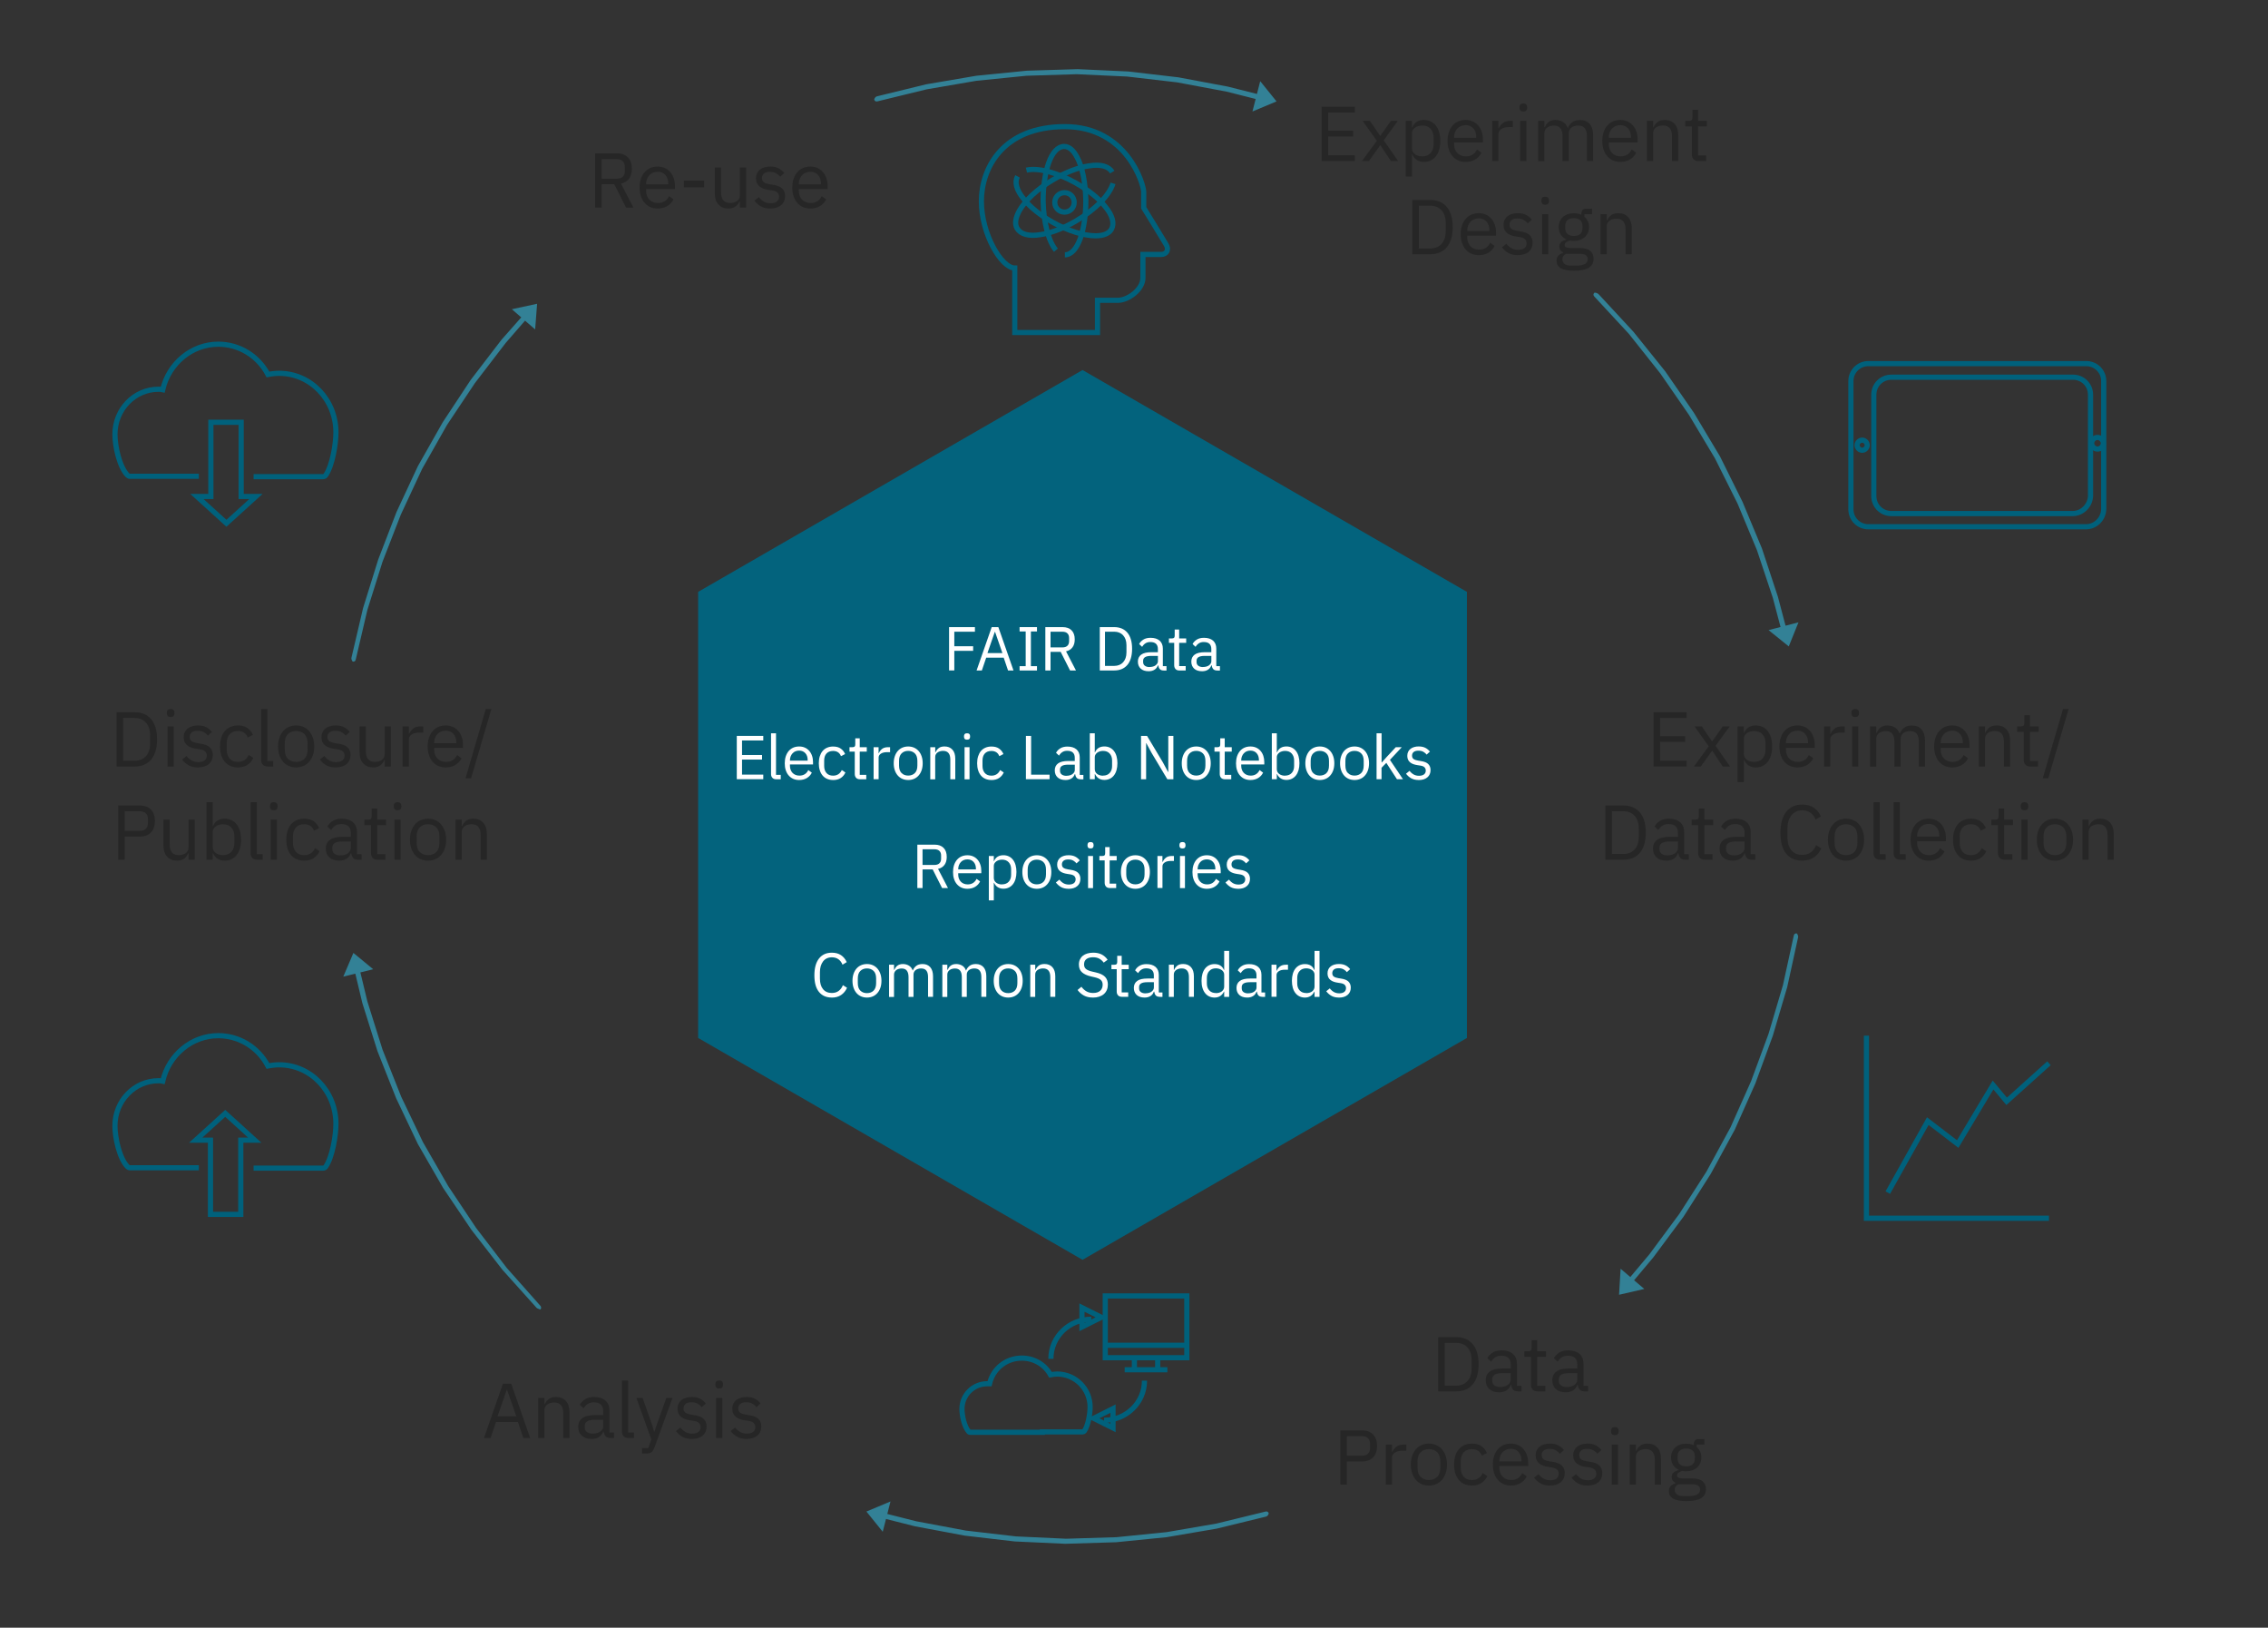 <?xml version="1.0" encoding="UTF-8"?><svg id="Ebene_1" xmlns="http://www.w3.org/2000/svg" viewBox="0 0 584 419"><rect x="0" y="0" width="584" height="419" fill="#333333" stroke="none"/><defs><style>.cls-1{fill:none;stroke:#00617c;stroke-miterlimit:8;stroke-width:1.33px;}.cls-2{fill:#262626;}.cls-3{fill:#fff;}.cls-4{fill:#03637d;fill-rule:evenodd;}.cls-5{isolation:isolate;}.cls-6{fill:#338196;}</style></defs><g class="cls-5"><path class="cls-2" d="M30.04,183.35h4.68c.87,0,1.65,.15,2.36,.44,.71,.29,1.31,.73,1.81,1.31s.88,1.31,1.15,2.18c.27,.87,.4,1.89,.4,3.05s-.13,2.18-.4,3.05-.65,1.6-1.15,2.18-1.1,1.02-1.81,1.31c-.71,.29-1.49,.44-2.36,.44h-4.68v-13.96Zm4.68,12.48c.57,0,1.1-.1,1.58-.29s.89-.48,1.24-.85c.35-.37,.62-.83,.81-1.37s.29-1.16,.29-1.85v-2.28c0-.69-.1-1.31-.29-1.85s-.46-1-.81-1.37-.76-.66-1.24-.85c-.48-.19-1.01-.29-1.58-.29h-3v11h3Z"/><path class="cls-2" d="M43.94,184.57c-.35,0-.6-.08-.75-.25-.15-.17-.23-.38-.23-.65v-.26c0-.27,.08-.48,.23-.65s.4-.25,.75-.25,.6,.08,.75,.25,.23,.38,.23,.65v.26c0,.27-.08,.48-.23,.65-.15,.17-.4,.25-.75,.25Zm-.8,2.42h1.6v10.32h-1.6v-10.32Z"/><path class="cls-2" d="M50.97,197.55c-.96,0-1.76-.18-2.41-.55-.65-.37-1.2-.86-1.67-1.47l1.14-.92c.4,.51,.85,.9,1.34,1.17,.49,.27,1.07,.41,1.72,.41s1.21-.15,1.59-.44c.38-.29,.57-.71,.57-1.24,0-.4-.13-.74-.39-1.03-.26-.29-.73-.48-1.41-.59l-.82-.12c-.48-.07-.92-.17-1.32-.31-.4-.14-.75-.33-1.05-.56-.3-.23-.53-.52-.7-.87-.17-.35-.25-.76-.25-1.24,0-.51,.09-.95,.28-1.33,.19-.38,.44-.7,.77-.95s.72-.44,1.17-.57c.45-.13,.94-.19,1.46-.19,.84,0,1.54,.15,2.11,.44,.57,.29,1.06,.7,1.49,1.22l-1.06,.96c-.23-.32-.56-.61-1-.87-.44-.26-.99-.39-1.66-.39s-1.17,.14-1.51,.43c-.34,.29-.51,.68-.51,1.17s.17,.87,.51,1.1,.83,.39,1.47,.5l.8,.12c1.15,.17,1.96,.5,2.44,.99,.48,.49,.72,1.12,.72,1.91,0,1-.34,1.79-1.02,2.36-.68,.57-1.61,.86-2.8,.86Z"/><path class="cls-2" d="M61.26,197.55c-.72,0-1.37-.13-1.94-.38-.57-.25-1.06-.61-1.45-1.08-.39-.47-.69-1.03-.9-1.7-.21-.67-.31-1.41-.31-2.24s.1-1.57,.31-2.24c.21-.67,.51-1.23,.9-1.7,.39-.47,.88-.83,1.45-1.08,.57-.25,1.22-.38,1.94-.38,1.03,0,1.85,.22,2.47,.67,.62,.45,1.08,1.03,1.39,1.75l-1.34,.68c-.19-.53-.49-.95-.92-1.24-.43-.29-.96-.44-1.6-.44-.48,0-.9,.08-1.26,.23-.36,.15-.66,.37-.9,.64-.24,.27-.42,.6-.54,.98-.12,.38-.18,.8-.18,1.25v1.76c0,.91,.24,1.65,.73,2.23,.49,.58,1.2,.87,2.15,.87,1.29,0,2.23-.6,2.8-1.8l1.16,.78c-.33,.75-.83,1.34-1.49,1.78-.66,.44-1.48,.66-2.47,.66Z"/><path class="cls-2" d="M68.94,197.31c-.56,0-.98-.16-1.27-.47s-.43-.71-.43-1.19v-13.14h1.6v13.38h1.52v1.42h-1.42Z"/><path class="cls-2" d="M76.26,197.55c-.69,0-1.33-.13-1.9-.38-.57-.25-1.06-.62-1.47-1.09-.41-.47-.72-1.04-.95-1.7s-.34-1.4-.34-2.23,.11-1.55,.34-2.22,.54-1.24,.95-1.71,.9-.84,1.47-1.09c.57-.25,1.21-.38,1.9-.38s1.32,.13,1.89,.38c.57,.25,1.06,.62,1.47,1.09,.41,.47,.73,1.04,.96,1.71s.34,1.41,.34,2.22-.11,1.57-.34,2.23-.55,1.23-.96,1.7c-.41,.47-.9,.84-1.47,1.09-.57,.25-1.2,.38-1.89,.38Zm0-1.42c.87,0,1.57-.27,2.12-.8,.55-.53,.82-1.35,.82-2.44v-1.48c0-1.09-.27-1.91-.82-2.44-.55-.53-1.25-.8-2.12-.8s-1.57,.27-2.12,.8c-.55,.53-.82,1.35-.82,2.44v1.48c0,1.09,.27,1.91,.82,2.44,.55,.53,1.25,.8,2.12,.8Z"/><path class="cls-2" d="M86.44,197.55c-.96,0-1.76-.18-2.41-.55-.65-.37-1.2-.86-1.67-1.47l1.14-.92c.4,.51,.85,.9,1.34,1.17,.49,.27,1.07,.41,1.72,.41s1.21-.15,1.59-.44c.38-.29,.57-.71,.57-1.24,0-.4-.13-.74-.39-1.03-.26-.29-.73-.48-1.41-.59l-.82-.12c-.48-.07-.92-.17-1.32-.31-.4-.14-.75-.33-1.05-.56-.3-.23-.53-.52-.7-.87-.17-.35-.25-.76-.25-1.24,0-.51,.09-.95,.28-1.33,.19-.38,.44-.7,.77-.95s.72-.44,1.17-.57c.45-.13,.94-.19,1.46-.19,.84,0,1.54,.15,2.11,.44,.57,.29,1.06,.7,1.49,1.22l-1.06,.96c-.23-.32-.56-.61-1-.87-.44-.26-.99-.39-1.66-.39s-1.17,.14-1.51,.43c-.34,.29-.51,.68-.51,1.17s.17,.87,.51,1.1,.83,.39,1.47,.5l.8,.12c1.15,.17,1.96,.5,2.44,.99,.48,.49,.72,1.12,.72,1.91,0,1-.34,1.79-1.02,2.36-.68,.57-1.61,.86-2.8,.86Z"/><path class="cls-2" d="M99.05,195.65h-.08c-.11,.24-.24,.47-.39,.7-.15,.23-.34,.44-.57,.61-.23,.18-.5,.32-.82,.43-.32,.11-.69,.16-1.12,.16-1.07,0-1.91-.34-2.54-1.03-.63-.69-.94-1.66-.94-2.91v-6.62h1.6v6.35c0,1.86,.79,2.79,2.36,2.79,.32,0,.63-.04,.93-.12,.3-.08,.57-.2,.8-.36,.23-.16,.42-.36,.56-.61s.21-.54,.21-.89v-7.16h1.6v10.32h-1.6v-1.66Z"/><path class="cls-2" d="M103.67,197.31v-10.32h1.6v1.9h.1c.19-.49,.52-.93,1-1.32s1.14-.58,1.98-.58h.62v1.6h-.94c-.87,0-1.54,.16-2.03,.49-.49,.33-.73,.74-.73,1.23v7h-1.6Z"/><path class="cls-2" d="M114.76,197.55c-.71,0-1.34-.13-1.91-.38-.57-.25-1.05-.62-1.46-1.09-.41-.47-.72-1.04-.94-1.7s-.33-1.4-.33-2.23,.11-1.55,.33-2.22,.53-1.24,.94-1.71,.89-.84,1.46-1.09c.57-.25,1.2-.38,1.91-.38s1.31,.13,1.86,.38c.55,.25,1.01,.6,1.4,1.05s.68,.97,.89,1.58c.21,.61,.31,1.28,.31,2.01v.76h-7.42v.48c0,.44,.07,.85,.21,1.23s.34,.71,.6,.99c.26,.28,.58,.5,.96,.66,.38,.16,.81,.24,1.29,.24,.65,0,1.22-.15,1.71-.46,.49-.31,.86-.75,1.13-1.32l1.14,.83c-.33,.71-.85,1.29-1.56,1.72-.71,.44-1.55,.65-2.52,.65Zm0-9.46c-.44,0-.84,.08-1.2,.23-.36,.15-.67,.37-.93,.65-.26,.28-.46,.61-.61,.98s-.22,.79-.22,1.24v.14h5.7v-.22c0-.91-.25-1.65-.75-2.2-.5-.55-1.16-.83-1.99-.83Z"/><path class="cls-2" d="M119.87,200.33l5.22-17.82h1.44l-5.22,17.82h-1.44Z"/><path class="cls-2" d="M30.43,221.31v-13.96h5.56c1.25,0,2.22,.36,2.89,1.07,.67,.71,1.01,1.69,1.01,2.93s-.34,2.22-1.01,2.93c-.67,.71-1.64,1.07-2.89,1.07h-3.88v5.96h-1.68Zm1.68-7.44h3.88c.67,0,1.18-.17,1.55-.52,.37-.35,.55-.84,.55-1.48v-1.04c0-.64-.18-1.13-.55-1.48-.37-.35-.88-.52-1.55-.52h-3.88v5.04Z"/><path class="cls-2" d="M48.55,219.65h-.08c-.11,.24-.24,.47-.39,.7-.15,.23-.34,.44-.57,.61-.23,.18-.5,.32-.82,.43-.32,.11-.69,.16-1.12,.16-1.07,0-1.91-.34-2.54-1.03-.63-.69-.94-1.66-.94-2.91v-6.62h1.6v6.35c0,1.86,.79,2.79,2.36,2.79,.32,0,.63-.04,.93-.12,.3-.08,.57-.2,.8-.36,.23-.16,.42-.36,.56-.61s.21-.54,.21-.89v-7.16h1.6v10.32h-1.6v-1.66Z"/><path class="cls-2" d="M53.17,206.51h1.6v6.14h.08c.27-.65,.66-1.12,1.17-1.44,.51-.31,1.13-.46,1.85-.46,.64,0,1.22,.13,1.74,.38,.52,.25,.96,.61,1.33,1.08,.37,.47,.65,1.03,.84,1.7,.19,.67,.29,1.41,.29,2.24s-.1,1.57-.29,2.24c-.19,.67-.47,1.23-.84,1.7-.37,.47-.81,.83-1.33,1.08-.52,.25-1.1,.38-1.74,.38-1.4,0-2.41-.63-3.02-1.9h-.08v1.66h-1.6v-14.8Zm4.26,13.62c.91,0,1.62-.29,2.14-.85s.78-1.32,.78-2.24v-1.77c0-.92-.26-1.67-.78-2.24-.52-.57-1.23-.85-2.14-.85-.36,0-.7,.05-1.03,.15-.33,.1-.61,.24-.85,.41-.24,.17-.43,.39-.57,.63-.14,.25-.21,.51-.21,.79v3.86c0,.33,.07,.63,.21,.9,.14,.26,.33,.48,.57,.66,.24,.18,.52,.32,.85,.41,.33,.09,.67,.14,1.03,.14Z"/><path class="cls-2" d="M66.23,221.31c-.56,0-.98-.16-1.27-.47s-.43-.71-.43-1.19v-13.14h1.6v13.38h1.52v1.42h-1.42Z"/><path class="cls-2" d="M70.5,208.57c-.35,0-.6-.08-.75-.25-.15-.17-.23-.38-.23-.65v-.26c0-.27,.08-.48,.23-.65s.4-.25,.75-.25,.6,.08,.75,.25,.23,.38,.23,.65v.26c0,.27-.08,.48-.23,.65-.15,.17-.4,.25-.75,.25Zm-.8,2.42h1.6v10.32h-1.6v-10.32Z"/><path class="cls-2" d="M78.32,221.55c-.72,0-1.37-.13-1.94-.38-.57-.25-1.06-.61-1.45-1.08-.39-.47-.69-1.03-.9-1.7-.21-.67-.31-1.41-.31-2.24s.1-1.57,.31-2.24c.21-.67,.51-1.23,.9-1.7,.39-.47,.88-.83,1.45-1.08,.57-.25,1.22-.38,1.94-.38,1.03,0,1.85,.22,2.47,.67,.62,.45,1.08,1.03,1.39,1.75l-1.34,.68c-.19-.53-.49-.95-.92-1.24-.43-.29-.96-.44-1.6-.44-.48,0-.9,.08-1.26,.23-.36,.15-.66,.37-.9,.64-.24,.27-.42,.6-.54,.98-.12,.38-.18,.8-.18,1.25v1.76c0,.91,.24,1.65,.73,2.23,.49,.58,1.2,.87,2.15,.87,1.29,0,2.23-.6,2.8-1.8l1.16,.78c-.33,.75-.83,1.34-1.49,1.78-.66,.44-1.48,.66-2.47,.66Z"/><path class="cls-2" d="M92.21,221.31c-.6,0-1.03-.16-1.29-.48-.26-.32-.42-.72-.49-1.2h-.1c-.23,.64-.6,1.12-1.12,1.44-.52,.32-1.14,.48-1.86,.48-1.09,0-1.94-.28-2.55-.84-.61-.56-.91-1.32-.91-2.28s.36-1.72,1.07-2.24c.71-.52,1.82-.78,3.33-.78h2.04v-1.02c0-.73-.2-1.29-.6-1.68-.4-.39-1.01-.58-1.84-.58-.63,0-1.15,.14-1.57,.42-.42,.28-.77,.65-1.05,1.12l-.96-.9c.28-.56,.73-1.04,1.34-1.43,.61-.39,1.39-.59,2.32-.59,1.25,0,2.23,.31,2.92,.92,.69,.61,1.04,1.46,1.04,2.55v5.67h1.18v1.42h-.9Zm-4.6-1.12c.4,0,.77-.05,1.1-.14,.33-.09,.62-.23,.86-.4,.24-.17,.43-.37,.56-.6,.13-.23,.2-.47,.2-.74v-1.7h-2.12c-.92,0-1.59,.13-2.01,.4s-.63,.65-.63,1.16v.42c0,.51,.18,.9,.55,1.18s.86,.42,1.49,.42Z"/><path class="cls-2" d="M97.24,221.31c-.56,0-.98-.16-1.27-.47s-.43-.72-.43-1.23v-7.2h-1.7v-1.42h.96c.35,0,.58-.07,.71-.21,.13-.14,.19-.38,.19-.73v-1.92h1.44v2.86h2.26v1.42h-2.26v7.48h2.1v1.42h-2Z"/><path class="cls-2" d="M102.37,208.57c-.35,0-.6-.08-.75-.25-.15-.17-.23-.38-.23-.65v-.26c0-.27,.08-.48,.23-.65s.4-.25,.75-.25,.6,.08,.75,.25,.23,.38,.23,.65v.26c0,.27-.08,.48-.23,.65-.15,.17-.4,.25-.75,.25Zm-.8,2.42h1.6v10.32h-1.6v-10.32Z"/><path class="cls-2" d="M110.22,221.55c-.69,0-1.33-.13-1.9-.38-.57-.25-1.06-.62-1.47-1.09-.41-.47-.72-1.04-.95-1.7s-.34-1.4-.34-2.23,.11-1.55,.34-2.22,.54-1.24,.95-1.71,.9-.84,1.47-1.09c.57-.25,1.21-.38,1.9-.38s1.32,.13,1.89,.38c.57,.25,1.06,.62,1.47,1.09,.41,.47,.73,1.04,.96,1.71s.34,1.41,.34,2.22-.11,1.57-.34,2.23-.55,1.23-.96,1.7c-.41,.47-.9,.84-1.47,1.09-.57,.25-1.2,.38-1.89,.38Zm0-1.42c.87,0,1.57-.27,2.12-.8,.55-.53,.82-1.35,.82-2.44v-1.48c0-1.09-.27-1.91-.82-2.44-.55-.53-1.25-.8-2.12-.8s-1.57,.27-2.12,.8c-.55,.53-.82,1.35-.82,2.44v1.48c0,1.09,.27,1.91,.82,2.44,.55,.53,1.25,.8,2.12,.8Z"/><path class="cls-2" d="M117.3,221.31v-10.32h1.6v1.66h.08c.25-.58,.61-1.04,1.07-1.39s1.08-.51,1.85-.51c1.07,0,1.91,.34,2.53,1.03,.62,.69,.93,1.66,.93,2.91v6.62h-1.6v-6.35c0-1.86-.78-2.79-2.34-2.79-.32,0-.63,.04-.93,.12-.3,.08-.57,.2-.81,.36-.24,.16-.43,.36-.57,.61-.14,.25-.21,.54-.21,.87v7.18h-1.6Z"/></g><g class="cls-5"><path class="cls-2" d="M340.33,41.44v-13.96h8.52v1.48h-6.84v4.68h6.44v1.48h-6.44v4.84h6.84v1.48h-8.52Z"/><path class="cls-2" d="M350.71,41.44l3.82-5.2-3.66-5.12h1.88l2.62,3.84h.06l2.72-3.84h1.78l-3.64,5,3.72,5.32h-1.88l-2.68-4.04h-.06l-2.9,4.04h-1.78Z"/><path class="cls-2" d="M361.97,31.12h1.6v1.66h.08c.27-.65,.66-1.12,1.17-1.44,.51-.31,1.13-.46,1.85-.46,.64,0,1.22,.13,1.74,.38,.52,.25,.96,.61,1.33,1.08,.37,.47,.65,1.03,.84,1.7,.19,.67,.29,1.41,.29,2.24s-.1,1.57-.29,2.24-.47,1.23-.84,1.7c-.37,.47-.81,.83-1.33,1.08-.52,.25-1.1,.38-1.74,.38-1.4,0-2.41-.63-3.02-1.9h-.08v5.66h-1.6v-14.32Zm4.26,9.14c.91,0,1.62-.29,2.14-.85,.52-.57,.78-1.32,.78-2.24v-1.77c0-.92-.26-1.67-.78-2.24-.52-.57-1.23-.85-2.14-.85-.36,0-.7,.05-1.03,.15-.33,.1-.61,.24-.85,.41-.24,.17-.43,.39-.57,.63-.14,.25-.21,.51-.21,.79v3.86c0,.33,.07,.63,.21,.9,.14,.26,.33,.48,.57,.66,.24,.18,.52,.32,.85,.41,.33,.09,.67,.14,1.03,.14Z"/><path class="cls-2" d="M377.38,41.68c-.71,0-1.34-.13-1.91-.38-.57-.25-1.05-.62-1.46-1.09-.41-.47-.72-1.04-.94-1.7-.22-.66-.33-1.4-.33-2.23s.11-1.55,.33-2.22c.22-.67,.53-1.24,.94-1.71,.41-.47,.89-.84,1.46-1.09,.57-.25,1.2-.38,1.91-.38s1.31,.13,1.86,.38c.55,.25,1.01,.6,1.4,1.05s.68,.97,.89,1.58c.21,.61,.31,1.28,.31,2.01v.76h-7.42v.48c0,.44,.07,.85,.21,1.23,.14,.38,.34,.71,.6,.99,.26,.28,.58,.5,.96,.66,.38,.16,.81,.24,1.29,.24,.65,0,1.22-.15,1.71-.46,.49-.31,.86-.75,1.13-1.32l1.14,.83c-.33,.71-.85,1.29-1.56,1.72-.71,.44-1.55,.65-2.52,.65Zm0-9.46c-.44,0-.84,.08-1.2,.23-.36,.15-.67,.37-.93,.65-.26,.28-.46,.61-.61,.98s-.22,.79-.22,1.24v.14h5.7v-.22c0-.91-.25-1.65-.75-2.2-.5-.55-1.16-.83-1.99-.83Z"/><path class="cls-2" d="M384.24,41.44v-10.32h1.6v1.9h.1c.19-.49,.52-.93,1-1.32,.48-.39,1.14-.58,1.98-.58h.62v1.6h-.94c-.87,0-1.54,.16-2.03,.49-.49,.33-.73,.74-.73,1.23v7h-1.6Z"/><path class="cls-2" d="M392.25,28.7c-.35,0-.6-.08-.75-.25-.15-.17-.23-.38-.23-.65v-.26c0-.27,.08-.48,.23-.65s.4-.25,.75-.25,.6,.08,.75,.25,.23,.38,.23,.65v.26c0,.27-.08,.48-.23,.65-.15,.17-.4,.25-.75,.25Zm-.8,2.42h1.6v10.32h-1.6v-10.32Z"/><path class="cls-2" d="M396.07,41.44v-10.32h1.6v1.66h.08c.12-.26,.26-.51,.41-.74s.34-.43,.56-.6c.22-.17,.48-.31,.77-.41,.29-.1,.64-.15,1.04-.15,.68,0,1.31,.16,1.88,.49,.57,.32,1,.86,1.28,1.6h.04c.19-.55,.54-1.04,1.05-1.46,.51-.42,1.21-.62,2.09-.62,1.05,0,1.88,.34,2.47,1.03,.59,.69,.89,1.66,.89,2.91v6.62h-1.6v-6.35c0-.92-.18-1.62-.54-2.08s-.93-.7-1.72-.7c-.32,0-.62,.04-.91,.12-.29,.08-.54,.2-.77,.36-.23,.16-.41,.36-.54,.61-.13,.25-.2,.54-.2,.87v7.18h-1.6v-6.35c0-.92-.18-1.62-.54-2.08-.36-.47-.92-.7-1.68-.7-.32,0-.63,.04-.92,.12-.29,.08-.55,.2-.78,.36-.23,.16-.41,.36-.55,.61s-.21,.54-.21,.87v7.18h-1.6Z"/><path class="cls-2" d="M417.22,41.68c-.71,0-1.34-.13-1.91-.38-.57-.25-1.05-.62-1.46-1.09-.41-.47-.72-1.04-.94-1.7-.22-.66-.33-1.4-.33-2.23s.11-1.55,.33-2.22c.22-.67,.53-1.24,.94-1.71,.41-.47,.89-.84,1.46-1.09,.57-.25,1.2-.38,1.91-.38s1.31,.13,1.86,.38c.55,.25,1.01,.6,1.4,1.05s.68,.97,.89,1.58c.21,.61,.31,1.28,.31,2.01v.76h-7.42v.48c0,.44,.07,.85,.21,1.23,.14,.38,.34,.71,.6,.99,.26,.28,.58,.5,.96,.66,.38,.16,.81,.24,1.29,.24,.65,0,1.22-.15,1.71-.46,.49-.31,.86-.75,1.13-1.32l1.14,.83c-.33,.71-.85,1.29-1.56,1.72-.71,.44-1.55,.65-2.52,.65Zm0-9.46c-.44,0-.84,.08-1.2,.23-.36,.15-.67,.37-.93,.65-.26,.28-.46,.61-.61,.98s-.22,.79-.22,1.24v.14h5.7v-.22c0-.91-.25-1.65-.75-2.2-.5-.55-1.16-.83-1.99-.83Z"/><path class="cls-2" d="M424.08,41.44v-10.32h1.6v1.66h.08c.25-.58,.61-1.04,1.07-1.39s1.08-.51,1.85-.51c1.07,0,1.91,.34,2.53,1.03,.62,.69,.93,1.66,.93,2.91v6.62h-1.6v-6.35c0-1.86-.78-2.79-2.34-2.79-.32,0-.63,.04-.93,.12s-.57,.2-.81,.36c-.24,.16-.43,.36-.57,.61s-.21,.54-.21,.87v7.18h-1.6Z"/><path class="cls-2" d="M437.34,41.44c-.56,0-.98-.16-1.27-.47-.29-.31-.43-.72-.43-1.23v-7.2h-1.7v-1.42h.96c.35,0,.58-.07,.71-.21,.13-.14,.19-.38,.19-.73v-1.92h1.44v2.86h2.26v1.42h-2.26v7.48h2.1v1.42h-2Z"/><path class="cls-2" d="M363.66,51.48h4.68c.87,0,1.65,.15,2.36,.44,.71,.29,1.31,.73,1.81,1.31s.88,1.31,1.15,2.18c.27,.87,.4,1.89,.4,3.05s-.13,2.18-.4,3.05-.65,1.6-1.15,2.18-1.1,1.02-1.81,1.31c-.71,.29-1.49,.44-2.36,.44h-4.68v-13.96Zm4.68,12.48c.57,0,1.1-.1,1.58-.29,.48-.19,.89-.48,1.24-.85,.35-.37,.62-.83,.81-1.37s.29-1.16,.29-1.85v-2.28c0-.69-.1-1.31-.29-1.85s-.46-1-.81-1.37-.76-.66-1.24-.85c-.48-.19-1.01-.29-1.58-.29h-3v11h3Z"/><path class="cls-2" d="M380.77,65.68c-.71,0-1.34-.13-1.91-.38-.57-.25-1.05-.62-1.46-1.09-.41-.47-.72-1.04-.94-1.7-.22-.66-.33-1.4-.33-2.23s.11-1.55,.33-2.22c.22-.67,.53-1.24,.94-1.71,.41-.47,.89-.84,1.46-1.09,.57-.25,1.2-.38,1.91-.38s1.31,.13,1.86,.38c.55,.25,1.01,.6,1.4,1.05s.68,.97,.89,1.58c.21,.61,.31,1.28,.31,2.01v.76h-7.42v.48c0,.44,.07,.85,.21,1.23,.14,.38,.34,.71,.6,.99,.26,.28,.58,.5,.96,.66,.38,.16,.81,.24,1.29,.24,.65,0,1.22-.15,1.71-.46,.49-.31,.86-.75,1.13-1.32l1.14,.83c-.33,.71-.85,1.29-1.56,1.72-.71,.44-1.55,.65-2.52,.65Zm0-9.46c-.44,0-.84,.08-1.2,.23-.36,.15-.67,.37-.93,.65-.26,.28-.46,.61-.61,.98s-.22,.79-.22,1.24v.14h5.7v-.22c0-.91-.25-1.65-.75-2.2-.5-.55-1.16-.83-1.99-.83Z"/><path class="cls-2" d="M390.82,65.68c-.96,0-1.76-.18-2.41-.55-.65-.37-1.2-.86-1.67-1.47l1.14-.92c.4,.51,.85,.9,1.34,1.17,.49,.27,1.07,.41,1.72,.41s1.21-.15,1.59-.44c.38-.29,.57-.71,.57-1.24,0-.4-.13-.74-.39-1.03-.26-.29-.73-.48-1.41-.59l-.82-.12c-.48-.07-.92-.17-1.32-.31-.4-.14-.75-.33-1.05-.56-.3-.23-.53-.52-.7-.87-.17-.35-.25-.76-.25-1.24,0-.51,.09-.95,.28-1.33,.19-.38,.44-.7,.77-.95,.33-.25,.72-.44,1.17-.57,.45-.13,.94-.19,1.46-.19,.84,0,1.54,.15,2.11,.44,.57,.29,1.06,.7,1.49,1.22l-1.06,.96c-.23-.32-.56-.61-1-.87-.44-.26-.99-.39-1.66-.39s-1.17,.14-1.51,.43c-.34,.29-.51,.68-.51,1.17s.17,.87,.51,1.1,.83,.39,1.47,.5l.8,.12c1.15,.17,1.96,.5,2.44,.99,.48,.49,.72,1.12,.72,1.91,0,1-.34,1.79-1.02,2.36-.68,.57-1.61,.86-2.8,.86Z"/><path class="cls-2" d="M397.88,52.7c-.35,0-.6-.08-.75-.25-.15-.17-.23-.38-.23-.65v-.26c0-.27,.08-.48,.23-.65s.4-.25,.75-.25,.6,.08,.75,.25,.23,.38,.23,.65v.26c0,.27-.08,.48-.23,.65-.15,.17-.4,.25-.75,.25Zm-.8,2.42h1.6v10.32h-1.6v-10.32Z"/><path class="cls-2" d="M410.34,66.59c0,1.06-.42,1.84-1.25,2.34-.83,.5-2.08,.75-3.75,.75s-2.77-.22-3.48-.66c-.71-.44-1.06-1.07-1.06-1.88,0-.56,.15-1,.44-1.31,.29-.31,.69-.54,1.2-.69v-.22c-.61-.29-.92-.77-.92-1.43,0-.52,.17-.91,.5-1.18s.76-.47,1.28-.61v-.08c-.61-.29-1.09-.71-1.43-1.26-.34-.55-.51-1.18-.51-1.91,0-.52,.09-1,.28-1.44s.45-.82,.79-1.13c.34-.31,.75-.56,1.22-.73s1-.26,1.59-.26c.73,0,1.39,.13,1.96,.4v-.18c0-.4,.09-.74,.28-1,.19-.26,.49-.4,.92-.4h1.54v1.42h-1.96v.66c.37,.32,.66,.71,.87,1.15,.21,.45,.31,.95,.31,1.51,0,.52-.09,1-.28,1.44-.19,.44-.45,.82-.79,1.13s-.75,.56-1.23,.73c-.48,.17-1.01,.26-1.6,.26-.33,0-.67-.03-1-.1-.35,.09-.66,.23-.94,.41-.28,.18-.42,.43-.42,.75s.15,.51,.44,.62c.29,.11,.67,.16,1.14,.16h2.2c1.28,0,2.21,.24,2.79,.73s.87,1.15,.87,2Zm-1.5,.11c0-.41-.16-.74-.47-.99-.31-.25-.87-.37-1.67-.37h-3.44c-.64,.29-.96,.76-.96,1.4,0,.45,.17,.84,.51,1.16s.92,.48,1.73,.48h1.48c.89,0,1.59-.14,2.08-.42,.49-.28,.74-.7,.74-1.26Zm-3.58-5.96c.68,0,1.22-.16,1.62-.49,.4-.33,.6-.83,.6-1.52v-.56c0-.68-.2-1.19-.6-1.52-.4-.33-.94-.49-1.62-.49s-1.22,.16-1.62,.49-.6,.83-.6,1.52v.56c0,.68,.2,1.19,.6,1.52s.94,.49,1.62,.49Z"/><path class="cls-2" d="M412.12,65.44v-10.32h1.6v1.66h.08c.25-.58,.61-1.04,1.07-1.39s1.08-.51,1.85-.51c1.07,0,1.91,.34,2.53,1.03,.62,.69,.93,1.66,.93,2.91v6.62h-1.6v-6.35c0-1.86-.78-2.79-2.34-2.79-.32,0-.63,.04-.93,.12s-.57,.2-.81,.36c-.24,.16-.43,.36-.57,.61s-.21,.54-.21,.87v7.18h-1.6Z"/></g><g class="cls-5"><path class="cls-2" d="M425.79,197.31v-13.96h8.52v1.48h-6.84v4.68h6.44v1.48h-6.44v4.84h6.84v1.48h-8.52Z"/><path class="cls-2" d="M436.17,197.31l3.82-5.2-3.66-5.12h1.88l2.62,3.84h.06l2.72-3.84h1.78l-3.64,5,3.72,5.32h-1.88l-2.68-4.04h-.06l-2.9,4.04h-1.78Z"/><path class="cls-2" d="M447.42,186.99h1.6v1.66h.08c.27-.65,.66-1.12,1.17-1.44,.51-.31,1.13-.46,1.85-.46,.64,0,1.22,.13,1.74,.38,.52,.25,.96,.61,1.33,1.08s.65,1.03,.84,1.7c.19,.67,.29,1.41,.29,2.24s-.1,1.57-.29,2.24-.47,1.23-.84,1.7-.81,.83-1.33,1.08c-.52,.25-1.1,.38-1.74,.38-1.4,0-2.41-.63-3.02-1.9h-.08v5.66h-1.6v-14.32Zm4.26,9.14c.91,0,1.62-.29,2.14-.85,.52-.57,.78-1.32,.78-2.24v-1.77c0-.92-.26-1.67-.78-2.24-.52-.57-1.23-.85-2.14-.85-.36,0-.7,.05-1.03,.15-.33,.1-.61,.24-.85,.41-.24,.17-.43,.39-.57,.63-.14,.25-.21,.51-.21,.79v3.86c0,.33,.07,.63,.21,.9,.14,.26,.33,.48,.57,.66,.24,.18,.52,.32,.85,.41,.33,.09,.67,.14,1.03,.14Z"/><path class="cls-2" d="M462.83,197.55c-.71,0-1.34-.13-1.91-.38-.57-.25-1.05-.62-1.46-1.09-.41-.47-.72-1.04-.94-1.7s-.33-1.4-.33-2.23,.11-1.55,.33-2.22,.53-1.24,.94-1.71c.41-.47,.89-.84,1.46-1.09,.57-.25,1.2-.38,1.91-.38s1.31,.13,1.86,.38c.55,.25,1.01,.6,1.4,1.05s.68,.97,.89,1.58c.21,.61,.31,1.28,.31,2.01v.76h-7.42v.48c0,.44,.07,.85,.21,1.23,.14,.38,.34,.71,.6,.99s.58,.5,.96,.66,.81,.24,1.29,.24c.65,0,1.22-.15,1.71-.46,.49-.31,.86-.75,1.13-1.32l1.14,.83c-.33,.71-.85,1.29-1.56,1.72s-1.55,.65-2.52,.65Zm0-9.46c-.44,0-.84,.08-1.2,.23-.36,.15-.67,.37-.93,.65-.26,.28-.46,.61-.61,.98s-.22,.79-.22,1.24v.14h5.7v-.22c0-.91-.25-1.65-.75-2.2-.5-.55-1.16-.83-1.99-.83Z"/><path class="cls-2" d="M469.69,197.31v-10.32h1.6v1.9h.1c.19-.49,.52-.93,1-1.32,.48-.39,1.14-.58,1.98-.58h.62v1.6h-.94c-.87,0-1.54,.16-2.03,.49-.49,.33-.73,.74-.73,1.23v7h-1.6Z"/><path class="cls-2" d="M477.7,184.57c-.35,0-.6-.08-.75-.25-.15-.17-.23-.38-.23-.65v-.26c0-.27,.08-.48,.23-.65s.4-.25,.75-.25,.6,.08,.75,.25,.23,.38,.23,.65v.26c0,.27-.08,.48-.23,.65-.15,.17-.4,.25-.75,.25Zm-.8,2.42h1.6v10.32h-1.6v-10.32Z"/><path class="cls-2" d="M481.53,197.31v-10.32h1.6v1.66h.08c.12-.26,.26-.51,.41-.74s.34-.43,.56-.6c.22-.17,.48-.31,.77-.41,.29-.1,.64-.15,1.04-.15,.68,0,1.31,.16,1.88,.49,.57,.32,1,.86,1.28,1.6h.04c.19-.55,.54-1.04,1.05-1.46,.51-.42,1.21-.62,2.09-.62,1.05,0,1.88,.34,2.47,1.03,.59,.69,.89,1.66,.89,2.91v6.62h-1.6v-6.35c0-.92-.18-1.62-.54-2.08-.36-.47-.93-.7-1.72-.7-.32,0-.62,.04-.91,.12s-.54,.2-.77,.36c-.23,.16-.41,.36-.54,.61-.13,.25-.2,.54-.2,.87v7.18h-1.6v-6.35c0-.92-.18-1.62-.54-2.08-.36-.47-.92-.7-1.68-.7-.32,0-.63,.04-.92,.12s-.55,.2-.78,.36c-.23,.16-.41,.36-.55,.61s-.21,.54-.21,.87v7.18h-1.6Z"/><path class="cls-2" d="M502.68,197.55c-.71,0-1.34-.13-1.91-.38-.57-.25-1.05-.62-1.46-1.09-.41-.47-.72-1.04-.94-1.7s-.33-1.4-.33-2.23,.11-1.55,.33-2.22,.53-1.24,.94-1.71c.41-.47,.89-.84,1.46-1.09,.57-.25,1.2-.38,1.91-.38s1.31,.13,1.86,.38c.55,.25,1.01,.6,1.4,1.05s.68,.97,.89,1.58c.21,.61,.31,1.28,.31,2.01v.76h-7.42v.48c0,.44,.07,.85,.21,1.23,.14,.38,.34,.71,.6,.99s.58,.5,.96,.66,.81,.24,1.29,.24c.65,0,1.22-.15,1.71-.46,.49-.31,.86-.75,1.13-1.32l1.14,.83c-.33,.71-.85,1.29-1.56,1.72s-1.55,.65-2.52,.65Zm0-9.46c-.44,0-.84,.08-1.2,.23-.36,.15-.67,.37-.93,.65-.26,.28-.46,.61-.61,.98s-.22,.79-.22,1.24v.14h5.7v-.22c0-.91-.25-1.65-.75-2.2-.5-.55-1.16-.83-1.99-.83Z"/><path class="cls-2" d="M509.54,197.31v-10.32h1.6v1.66h.08c.25-.58,.61-1.04,1.07-1.39s1.08-.51,1.85-.51c1.07,0,1.91,.34,2.53,1.03,.62,.69,.93,1.66,.93,2.91v6.62h-1.6v-6.35c0-1.86-.78-2.79-2.34-2.79-.32,0-.63,.04-.93,.12-.3,.08-.57,.2-.81,.36-.24,.16-.43,.36-.57,.61s-.21,.54-.21,.87v7.18h-1.6Z"/><path class="cls-2" d="M522.8,197.31c-.56,0-.98-.16-1.27-.47-.29-.31-.43-.72-.43-1.23v-7.2h-1.7v-1.42h.96c.35,0,.58-.07,.71-.21,.13-.14,.19-.38,.19-.73v-1.92h1.44v2.86h2.26v1.42h-2.26v7.48h2.1v1.42h-2Z"/><path class="cls-2" d="M526,200.33l5.22-17.82h1.44l-5.22,17.82h-1.44Z"/><path class="cls-2" d="M413.38,207.35h4.68c.87,0,1.65,.15,2.36,.44,.71,.29,1.31,.73,1.81,1.31,.5,.58,.88,1.31,1.15,2.18,.27,.87,.4,1.89,.4,3.05s-.13,2.18-.4,3.05c-.27,.87-.65,1.6-1.15,2.18s-1.1,1.02-1.81,1.31c-.71,.29-1.49,.44-2.36,.44h-4.68v-13.96Zm4.68,12.48c.57,0,1.1-.1,1.58-.29s.89-.48,1.24-.85c.35-.37,.62-.83,.81-1.37s.29-1.16,.29-1.85v-2.28c0-.69-.1-1.31-.29-1.85s-.46-1-.81-1.37c-.35-.37-.76-.66-1.24-.85-.48-.19-1.01-.29-1.58-.29h-3v11h3Z"/><path class="cls-2" d="M433.95,221.31c-.6,0-1.03-.16-1.29-.48-.26-.32-.42-.72-.49-1.2h-.1c-.23,.64-.6,1.12-1.12,1.44-.52,.32-1.14,.48-1.86,.48-1.09,0-1.94-.28-2.55-.84-.61-.56-.91-1.32-.91-2.28s.36-1.72,1.07-2.24c.71-.52,1.82-.78,3.33-.78h2.04v-1.02c0-.73-.2-1.29-.6-1.68-.4-.39-1.01-.58-1.84-.58-.63,0-1.15,.14-1.57,.42-.42,.28-.77,.65-1.05,1.12l-.96-.9c.28-.56,.73-1.04,1.34-1.43,.61-.39,1.39-.59,2.32-.59,1.25,0,2.23,.31,2.92,.92,.69,.61,1.04,1.46,1.04,2.55v5.67h1.18v1.42h-.9Zm-4.6-1.12c.4,0,.77-.05,1.1-.14,.33-.09,.62-.23,.86-.4,.24-.17,.43-.37,.56-.6,.13-.23,.2-.47,.2-.74v-1.7h-2.12c-.92,0-1.59,.13-2.01,.4s-.63,.65-.63,1.16v.42c0,.51,.18,.9,.55,1.18,.37,.28,.86,.42,1.49,.42Z"/><path class="cls-2" d="M438.98,221.31c-.56,0-.98-.16-1.27-.47s-.43-.72-.43-1.23v-7.2h-1.7v-1.42h.96c.35,0,.58-.07,.71-.21,.13-.14,.19-.38,.19-.73v-1.92h1.44v2.86h2.26v1.42h-2.26v7.48h2.1v1.42h-2Z"/><path class="cls-2" d="M451.09,221.31c-.6,0-1.03-.16-1.29-.48-.26-.32-.42-.72-.49-1.2h-.1c-.23,.64-.6,1.12-1.12,1.44-.52,.32-1.14,.48-1.86,.48-1.09,0-1.94-.28-2.55-.84-.61-.56-.91-1.32-.91-2.28s.36-1.72,1.07-2.24c.71-.52,1.82-.78,3.33-.78h2.04v-1.02c0-.73-.2-1.29-.6-1.68-.4-.39-1.01-.58-1.84-.58-.63,0-1.15,.14-1.57,.42-.42,.28-.77,.65-1.05,1.12l-.96-.9c.28-.56,.73-1.04,1.34-1.43,.61-.39,1.39-.59,2.32-.59,1.25,0,2.23,.31,2.92,.92,.69,.61,1.04,1.46,1.04,2.55v5.67h1.18v1.42h-.9Zm-4.6-1.12c.4,0,.77-.05,1.1-.14,.33-.09,.62-.23,.86-.4,.24-.17,.43-.37,.56-.6s.2-.47,.2-.74v-1.7h-2.12c-.92,0-1.59,.13-2.01,.4s-.63,.65-.63,1.16v.42c0,.51,.18,.9,.55,1.18s.86,.42,1.49,.42Z"/><path class="cls-2" d="M464.07,221.55c-1.77,0-3.15-.6-4.14-1.81-.99-1.21-1.48-2.98-1.48-5.33s.49-4.15,1.48-5.41c.99-1.26,2.37-1.89,4.14-1.89,1.17,0,2.16,.26,2.95,.79,.79,.53,1.41,1.28,1.85,2.25l-1.36,.82c-.28-.72-.71-1.3-1.28-1.73-.57-.43-1.29-.65-2.16-.65-.6,0-1.14,.11-1.61,.34s-.87,.55-1.2,.97c-.33,.42-.58,.92-.75,1.5-.17,.58-.26,1.23-.26,1.96v2.09c0,1.44,.33,2.58,1,3.39,.67,.82,1.61,1.22,2.82,1.22,.89,0,1.64-.23,2.24-.69,.6-.46,1.04-1.07,1.32-1.83l1.34,.84c-.44,.99-1.07,1.76-1.9,2.32-.83,.56-1.83,.84-3,.84Z"/><path class="cls-2" d="M475.34,221.55c-.69,0-1.33-.13-1.9-.38-.57-.25-1.06-.62-1.47-1.09-.41-.47-.72-1.04-.95-1.7s-.34-1.4-.34-2.23,.11-1.55,.34-2.22,.54-1.24,.95-1.71,.9-.84,1.47-1.09c.57-.25,1.21-.38,1.9-.38s1.32,.13,1.89,.38c.57,.25,1.06,.62,1.47,1.09,.41,.47,.73,1.04,.96,1.71s.34,1.41,.34,2.22-.11,1.57-.34,2.23-.55,1.23-.96,1.7c-.41,.47-.9,.84-1.47,1.09-.57,.25-1.2,.38-1.89,.38Zm0-1.42c.87,0,1.57-.27,2.12-.8,.55-.53,.82-1.35,.82-2.44v-1.48c0-1.09-.27-1.91-.82-2.44-.55-.53-1.25-.8-2.12-.8s-1.57,.27-2.12,.8c-.55,.53-.82,1.35-.82,2.44v1.48c0,1.09,.27,1.91,.82,2.44,.55,.53,1.25,.8,2.12,.8Z"/><path class="cls-2" d="M484.12,221.31c-.56,0-.98-.16-1.27-.47s-.43-.71-.43-1.19v-13.14h1.6v13.38h1.52v1.42h-1.42Z"/><path class="cls-2" d="M489.3,221.31c-.56,0-.98-.16-1.27-.47s-.43-.71-.43-1.19v-13.14h1.6v13.38h1.52v1.42h-1.42Z"/><path class="cls-2" d="M496.61,221.55c-.71,0-1.34-.13-1.91-.38-.57-.25-1.05-.62-1.46-1.09-.41-.47-.72-1.04-.94-1.7-.22-.66-.33-1.4-.33-2.23s.11-1.55,.33-2.22c.22-.67,.53-1.24,.94-1.71s.89-.84,1.46-1.09c.57-.25,1.2-.38,1.91-.38s1.31,.13,1.86,.38c.55,.25,1.01,.6,1.4,1.05s.68,.97,.89,1.58c.21,.61,.31,1.28,.31,2.01v.76h-7.42v.48c0,.44,.07,.85,.21,1.23s.34,.71,.6,.99,.58,.5,.96,.66c.38,.16,.81,.24,1.29,.24,.65,0,1.22-.15,1.71-.46,.49-.31,.86-.75,1.13-1.32l1.14,.83c-.33,.71-.85,1.29-1.56,1.72s-1.55,.65-2.52,.65Zm0-9.46c-.44,0-.84,.08-1.2,.23s-.67,.37-.93,.65c-.26,.28-.46,.61-.61,.98s-.22,.79-.22,1.24v.14h5.7v-.22c0-.91-.25-1.65-.75-2.2-.5-.55-1.16-.83-1.99-.83Z"/><path class="cls-2" d="M507.5,221.55c-.72,0-1.37-.13-1.94-.38-.57-.25-1.06-.61-1.45-1.08-.39-.47-.69-1.03-.9-1.7s-.31-1.41-.31-2.24,.1-1.57,.31-2.24c.21-.67,.51-1.23,.9-1.7,.39-.47,.88-.83,1.45-1.08,.57-.25,1.22-.38,1.94-.38,1.03,0,1.85,.22,2.47,.67,.62,.45,1.08,1.03,1.39,1.75l-1.34,.68c-.19-.53-.49-.95-.92-1.24-.43-.29-.96-.44-1.6-.44-.48,0-.9,.08-1.26,.23-.36,.15-.66,.37-.9,.64-.24,.27-.42,.6-.54,.98-.12,.38-.18,.8-.18,1.25v1.76c0,.91,.24,1.65,.73,2.23,.49,.58,1.2,.87,2.15,.87,1.29,0,2.23-.6,2.8-1.8l1.16,.78c-.33,.75-.83,1.34-1.49,1.78-.66,.44-1.48,.66-2.47,.66Z"/><path class="cls-2" d="M516.17,221.31c-.56,0-.98-.16-1.27-.47-.29-.31-.43-.72-.43-1.23v-7.2h-1.7v-1.42h.96c.35,0,.58-.07,.71-.21,.13-.14,.19-.38,.19-.73v-1.92h1.44v2.86h2.26v1.42h-2.26v7.48h2.1v1.42h-2Z"/><path class="cls-2" d="M521.3,208.57c-.35,0-.6-.08-.75-.25-.15-.17-.23-.38-.23-.65v-.26c0-.27,.08-.48,.23-.65s.4-.25,.75-.25,.6,.08,.75,.25,.23,.38,.23,.65v.26c0,.27-.08,.48-.23,.65-.15,.17-.4,.25-.75,.25Zm-.8,2.42h1.6v10.32h-1.6v-10.32Z"/><path class="cls-2" d="M529.14,221.55c-.69,0-1.33-.13-1.9-.38-.57-.25-1.06-.62-1.47-1.09-.41-.47-.72-1.04-.95-1.7s-.34-1.4-.34-2.23,.11-1.55,.34-2.22,.54-1.24,.95-1.71c.41-.47,.9-.84,1.47-1.09,.57-.25,1.21-.38,1.9-.38s1.32,.13,1.89,.38c.57,.25,1.06,.62,1.47,1.09s.73,1.04,.96,1.71,.34,1.41,.34,2.22-.11,1.57-.34,2.23-.55,1.23-.96,1.7c-.41,.47-.9,.84-1.47,1.09-.57,.25-1.2,.38-1.89,.38Zm0-1.42c.87,0,1.57-.27,2.12-.8,.55-.53,.82-1.35,.82-2.44v-1.48c0-1.09-.27-1.91-.82-2.44-.55-.53-1.25-.8-2.12-.8s-1.57,.27-2.12,.8c-.55,.53-.82,1.35-.82,2.44v1.48c0,1.09,.27,1.91,.82,2.44,.55,.53,1.25,.8,2.12,.8Z"/><path class="cls-2" d="M536.22,221.31v-10.32h1.6v1.66h.08c.25-.58,.61-1.04,1.07-1.39,.46-.34,1.08-.51,1.85-.51,1.07,0,1.91,.34,2.53,1.03,.62,.69,.93,1.66,.93,2.91v6.62h-1.6v-6.35c0-1.86-.78-2.79-2.34-2.79-.32,0-.63,.04-.93,.12s-.57,.2-.81,.36c-.24,.16-.43,.36-.57,.61-.14,.25-.21,.54-.21,.87v7.18h-1.6Z"/></g><g class="cls-5"><path class="cls-2" d="M370.33,344.21h4.68c.87,0,1.65,.15,2.36,.44,.71,.29,1.31,.73,1.81,1.31s.88,1.31,1.15,2.18c.27,.87,.4,1.89,.4,3.05s-.13,2.18-.4,3.05-.65,1.6-1.15,2.18-1.1,1.02-1.81,1.31c-.71,.29-1.49,.44-2.36,.44h-4.68v-13.96Zm4.68,12.48c.57,0,1.1-.1,1.58-.29,.48-.19,.89-.48,1.24-.85,.35-.37,.62-.83,.81-1.37s.29-1.16,.29-1.85v-2.28c0-.69-.1-1.31-.29-1.85s-.46-1-.81-1.37-.76-.66-1.24-.85c-.48-.19-1.01-.29-1.58-.29h-3v11h3Z"/><path class="cls-2" d="M390.89,358.17c-.6,0-1.03-.16-1.29-.48-.26-.32-.42-.72-.49-1.2h-.1c-.23,.64-.6,1.12-1.12,1.44-.52,.32-1.14,.48-1.86,.48-1.09,0-1.94-.28-2.55-.84-.61-.56-.91-1.32-.91-2.28s.36-1.72,1.07-2.24c.71-.52,1.82-.78,3.33-.78h2.04v-1.02c0-.73-.2-1.29-.6-1.68-.4-.39-1.01-.58-1.84-.58-.63,0-1.15,.14-1.57,.42-.42,.28-.77,.65-1.05,1.12l-.96-.9c.28-.56,.73-1.04,1.34-1.43,.61-.39,1.39-.59,2.32-.59,1.25,0,2.23,.31,2.92,.92,.69,.61,1.04,1.46,1.04,2.55v5.67h1.18v1.42h-.9Zm-4.6-1.12c.4,0,.77-.05,1.1-.14,.33-.09,.62-.23,.86-.4,.24-.17,.43-.37,.56-.6,.13-.23,.2-.47,.2-.74v-1.7h-2.12c-.92,0-1.59,.13-2.01,.4s-.63,.65-.63,1.16v.42c0,.51,.18,.9,.55,1.18,.37,.28,.86,.42,1.49,.42Z"/><path class="cls-2" d="M395.92,358.17c-.56,0-.98-.16-1.27-.47-.29-.31-.43-.72-.43-1.23v-7.2h-1.7v-1.42h.96c.35,0,.58-.07,.71-.21,.13-.14,.19-.38,.19-.73v-1.92h1.44v2.86h2.26v1.42h-2.26v7.48h2.1v1.42h-2Z"/><path class="cls-2" d="M408.03,358.17c-.6,0-1.03-.16-1.29-.48-.26-.32-.42-.72-.49-1.2h-.1c-.23,.64-.6,1.12-1.12,1.44-.52,.32-1.14,.48-1.86,.48-1.09,0-1.94-.28-2.55-.84-.61-.56-.91-1.32-.91-2.28s.36-1.72,1.07-2.24c.71-.52,1.82-.78,3.33-.78h2.04v-1.02c0-.73-.2-1.29-.6-1.68s-1.01-.58-1.84-.58c-.63,0-1.15,.14-1.57,.42-.42,.28-.77,.65-1.05,1.12l-.96-.9c.28-.56,.73-1.04,1.34-1.43s1.39-.59,2.32-.59c1.25,0,2.23,.31,2.92,.92,.69,.61,1.04,1.46,1.04,2.55v5.67h1.18v1.42h-.9Zm-4.6-1.12c.4,0,.77-.05,1.1-.14,.33-.09,.62-.23,.86-.4,.24-.17,.43-.37,.56-.6,.13-.23,.2-.47,.2-.74v-1.7h-2.12c-.92,0-1.59,.13-2.01,.4s-.63,.65-.63,1.16v.42c0,.51,.18,.9,.55,1.18,.37,.28,.86,.42,1.49,.42Z"/><path class="cls-2" d="M345.13,382.17v-13.96h5.56c1.25,0,2.22,.36,2.89,1.07,.67,.71,1.01,1.69,1.01,2.93s-.34,2.22-1.01,2.93c-.67,.71-1.64,1.07-2.89,1.07h-3.88v5.96h-1.68Zm1.68-7.44h3.88c.67,0,1.18-.17,1.55-.52,.37-.35,.55-.84,.55-1.48v-1.04c0-.64-.18-1.13-.55-1.48-.37-.35-.88-.52-1.55-.52h-3.88v5.04Z"/><path class="cls-2" d="M356.83,382.17v-10.32h1.6v1.9h.1c.19-.49,.52-.93,1-1.32,.48-.39,1.14-.58,1.98-.58h.62v1.6h-.94c-.87,0-1.54,.16-2.03,.49-.49,.33-.73,.74-.73,1.23v7h-1.6Z"/><path class="cls-2" d="M367.94,382.41c-.69,0-1.33-.13-1.9-.38-.57-.25-1.06-.62-1.47-1.09-.41-.47-.72-1.04-.95-1.7s-.34-1.4-.34-2.23,.11-1.55,.34-2.22,.54-1.24,.95-1.71c.41-.47,.9-.84,1.47-1.09,.57-.25,1.21-.38,1.9-.38s1.32,.13,1.89,.38c.57,.25,1.06,.62,1.47,1.09,.41,.47,.73,1.04,.96,1.71s.34,1.41,.34,2.22-.11,1.57-.34,2.23-.55,1.23-.96,1.7c-.41,.47-.9,.84-1.47,1.09-.57,.25-1.2,.38-1.89,.38Zm0-1.42c.87,0,1.57-.27,2.12-.8,.55-.53,.82-1.35,.82-2.44v-1.48c0-1.09-.27-1.91-.82-2.44s-1.25-.8-2.12-.8-1.57,.27-2.12,.8-.82,1.35-.82,2.44v1.48c0,1.09,.27,1.91,.82,2.44,.55,.53,1.25,.8,2.12,.8Z"/><path class="cls-2" d="M379.02,382.41c-.72,0-1.37-.13-1.94-.38-.57-.25-1.06-.61-1.45-1.08-.39-.47-.69-1.03-.9-1.7s-.31-1.41-.31-2.24,.1-1.57,.31-2.24c.21-.67,.51-1.23,.9-1.7,.39-.47,.88-.83,1.45-1.08,.57-.25,1.22-.38,1.94-.38,1.03,0,1.85,.22,2.47,.67,.62,.45,1.08,1.03,1.39,1.75l-1.34,.68c-.19-.53-.49-.95-.92-1.24-.43-.29-.96-.44-1.6-.44-.48,0-.9,.08-1.26,.23s-.66,.37-.9,.64c-.24,.27-.42,.6-.54,.98-.12,.38-.18,.8-.18,1.25v1.76c0,.91,.24,1.65,.73,2.23,.49,.58,1.2,.87,2.15,.87,1.29,0,2.23-.6,2.8-1.8l1.16,.78c-.33,.75-.83,1.34-1.49,1.78-.66,.44-1.48,.66-2.47,.66Z"/><path class="cls-2" d="M389.04,382.41c-.71,0-1.34-.13-1.91-.38-.57-.25-1.05-.62-1.46-1.09-.41-.47-.72-1.04-.94-1.7-.22-.66-.33-1.4-.33-2.23s.11-1.55,.33-2.22c.22-.67,.53-1.24,.94-1.71,.41-.47,.89-.84,1.46-1.09,.57-.25,1.2-.38,1.91-.38s1.31,.13,1.86,.38c.55,.25,1.01,.6,1.4,1.05s.68,.97,.89,1.58c.21,.61,.31,1.28,.31,2.01v.76h-7.42v.48c0,.44,.07,.85,.21,1.23,.14,.38,.34,.71,.6,.99s.58,.5,.96,.66,.81,.24,1.29,.24c.65,0,1.22-.15,1.71-.46s.86-.75,1.13-1.32l1.14,.83c-.33,.71-.85,1.29-1.56,1.72s-1.55,.65-2.52,.65Zm0-9.46c-.44,0-.84,.08-1.2,.23s-.67,.37-.93,.65c-.26,.28-.46,.61-.61,.98s-.22,.79-.22,1.24v.14h5.7v-.22c0-.91-.25-1.65-.75-2.2-.5-.55-1.16-.83-1.99-.83Z"/><path class="cls-2" d="M399.09,382.41c-.96,0-1.76-.18-2.41-.55-.65-.37-1.2-.86-1.67-1.47l1.14-.92c.4,.51,.85,.9,1.34,1.17,.49,.27,1.07,.41,1.72,.41s1.21-.15,1.59-.44c.38-.29,.57-.71,.57-1.24,0-.4-.13-.74-.39-1.03-.26-.29-.73-.48-1.41-.59l-.82-.12c-.48-.07-.92-.17-1.32-.31-.4-.14-.75-.33-1.05-.56s-.53-.52-.7-.87-.25-.76-.25-1.24c0-.51,.09-.95,.28-1.33,.19-.38,.44-.7,.77-.95,.33-.25,.72-.44,1.17-.57,.45-.13,.94-.19,1.46-.19,.84,0,1.54,.15,2.11,.44,.57,.29,1.06,.7,1.49,1.22l-1.06,.96c-.23-.32-.56-.61-1-.87-.44-.26-.99-.39-1.66-.39s-1.17,.14-1.51,.43c-.34,.29-.51,.68-.51,1.17s.17,.87,.51,1.1,.83,.39,1.47,.5l.8,.12c1.15,.17,1.96,.5,2.44,.99,.48,.49,.72,1.12,.72,1.91,0,1-.34,1.79-1.02,2.36s-1.61,.86-2.8,.86Z"/><path class="cls-2" d="M408.76,382.41c-.96,0-1.76-.18-2.41-.55-.65-.37-1.2-.86-1.67-1.47l1.14-.92c.4,.51,.85,.9,1.34,1.17,.49,.27,1.07,.41,1.72,.41s1.21-.15,1.59-.44c.38-.29,.57-.71,.57-1.24,0-.4-.13-.74-.39-1.03-.26-.29-.73-.48-1.41-.59l-.82-.12c-.48-.07-.92-.17-1.32-.31-.4-.14-.75-.33-1.05-.56s-.53-.52-.7-.87-.25-.76-.25-1.24c0-.51,.09-.95,.28-1.33,.19-.38,.44-.7,.77-.95,.33-.25,.72-.44,1.17-.57,.45-.13,.94-.19,1.46-.19,.84,0,1.54,.15,2.11,.44,.57,.29,1.06,.7,1.49,1.22l-1.06,.96c-.23-.32-.56-.61-1-.87-.44-.26-.99-.39-1.66-.39s-1.17,.14-1.51,.43c-.34,.29-.51,.68-.51,1.17s.17,.87,.51,1.1,.83,.39,1.47,.5l.8,.12c1.15,.17,1.96,.5,2.44,.99,.48,.49,.72,1.12,.72,1.91,0,1-.34,1.79-1.02,2.36s-1.61,.86-2.8,.86Z"/><path class="cls-2" d="M415.82,369.43c-.35,0-.6-.08-.75-.25-.15-.17-.23-.38-.23-.65v-.26c0-.27,.08-.48,.23-.65s.4-.25,.75-.25,.6,.08,.75,.25,.23,.38,.23,.65v.26c0,.27-.08,.48-.23,.65-.15,.17-.4,.25-.75,.25Zm-.8,2.42h1.6v10.32h-1.6v-10.32Z"/><path class="cls-2" d="M419.64,382.17v-10.32h1.6v1.66h.08c.25-.58,.61-1.04,1.07-1.39s1.08-.51,1.85-.51c1.07,0,1.91,.34,2.53,1.03,.62,.69,.93,1.66,.93,2.91v6.62h-1.6v-6.35c0-1.86-.78-2.79-2.34-2.79-.32,0-.63,.04-.93,.12-.3,.08-.57,.2-.81,.36-.24,.16-.43,.36-.57,.61-.14,.25-.21,.54-.21,.87v7.18h-1.6Z"/><path class="cls-2" d="M439.27,383.32c0,1.06-.42,1.84-1.25,2.34-.83,.5-2.08,.75-3.75,.75s-2.77-.22-3.48-.66c-.71-.44-1.06-1.07-1.06-1.88,0-.56,.15-1,.44-1.31,.29-.31,.69-.54,1.2-.69v-.22c-.61-.29-.92-.77-.92-1.43,0-.52,.17-.91,.5-1.18s.76-.47,1.28-.61v-.08c-.61-.29-1.09-.71-1.43-1.26-.34-.55-.51-1.18-.51-1.91,0-.52,.09-1,.28-1.44s.45-.82,.79-1.13c.34-.31,.75-.56,1.22-.73s1-.26,1.59-.26c.73,0,1.39,.13,1.96,.4v-.18c0-.4,.09-.74,.28-1,.19-.26,.49-.4,.92-.4h1.54v1.42h-1.96v.66c.37,.32,.66,.71,.87,1.15,.21,.45,.31,.95,.31,1.51,0,.52-.09,1-.28,1.44-.19,.44-.45,.82-.79,1.13s-.75,.56-1.23,.73c-.48,.17-1.01,.26-1.6,.26-.33,0-.67-.03-1-.1-.35,.09-.66,.23-.94,.41-.28,.18-.42,.43-.42,.75s.15,.51,.44,.62c.29,.11,.67,.16,1.14,.16h2.2c1.28,0,2.21,.24,2.79,.73s.87,1.15,.87,2Zm-1.5,.11c0-.41-.16-.74-.47-.99-.31-.25-.87-.37-1.67-.37h-3.44c-.64,.29-.96,.76-.96,1.4,0,.45,.17,.84,.51,1.16s.92,.48,1.73,.48h1.48c.89,0,1.59-.14,2.08-.42,.49-.28,.74-.7,.74-1.26Zm-3.58-5.96c.68,0,1.22-.16,1.62-.49,.4-.33,.6-.83,.6-1.52v-.56c0-.68-.2-1.19-.6-1.52-.4-.33-.94-.49-1.62-.49s-1.22,.16-1.62,.49-.6,.83-.6,1.52v.56c0,.68,.2,1.19,.6,1.52s.94,.49,1.62,.49Z"/></g><g class="cls-5"><path class="cls-2" d="M134.76,370.17l-1.4-4.12h-5.64l-1.4,4.12h-1.7l4.88-13.96h2.14l4.88,13.96h-1.76Zm-4.18-12.4h-.1l-2.36,6.8h4.82l-2.36-6.8Z"/><path class="cls-2" d="M138.58,370.17v-10.32h1.6v1.66h.08c.25-.58,.61-1.04,1.07-1.39s1.08-.51,1.85-.51c1.07,0,1.91,.34,2.53,1.03,.62,.69,.93,1.66,.93,2.91v6.62h-1.6v-6.35c0-1.86-.78-2.79-2.34-2.79-.32,0-.63,.04-.93,.12-.3,.08-.57,.2-.81,.36-.24,.16-.43,.36-.57,.61-.14,.25-.21,.54-.21,.87v7.18h-1.6Z"/><path class="cls-2" d="M157.21,370.17c-.6,0-1.03-.16-1.29-.48-.26-.32-.42-.72-.49-1.2h-.1c-.23,.64-.6,1.12-1.12,1.44-.52,.32-1.14,.48-1.86,.48-1.09,0-1.94-.28-2.55-.84-.61-.56-.91-1.32-.91-2.28s.36-1.72,1.07-2.24c.71-.52,1.82-.78,3.33-.78h2.04v-1.02c0-.73-.2-1.29-.6-1.68-.4-.39-1.01-.58-1.84-.58-.63,0-1.15,.14-1.57,.42-.42,.28-.77,.65-1.05,1.12l-.96-.9c.28-.56,.73-1.04,1.34-1.43,.61-.39,1.39-.59,2.32-.59,1.25,0,2.23,.31,2.92,.92,.69,.61,1.04,1.46,1.04,2.55v5.67h1.18v1.42h-.9Zm-4.6-1.12c.4,0,.77-.05,1.1-.14,.33-.09,.62-.23,.86-.4,.24-.17,.43-.37,.56-.6,.13-.23,.2-.47,.2-.74v-1.7h-2.12c-.92,0-1.59,.13-2.01,.4s-.63,.65-.63,1.16v.42c0,.51,.18,.9,.55,1.18s.86,.42,1.49,.42Z"/><path class="cls-2" d="M161.84,370.17c-.56,0-.98-.16-1.27-.47s-.43-.71-.43-1.19v-13.14h1.6v13.38h1.52v1.42h-1.42Z"/><path class="cls-2" d="M171.58,359.85h1.58l-4.62,12.72c-.12,.31-.24,.56-.36,.77-.12,.21-.27,.37-.44,.49-.17,.12-.39,.21-.65,.26-.26,.05-.58,.08-.95,.08h-.82v-1.42h1.62l.78-2.2-3.86-10.7h1.6l2.48,7.01,.48,1.68h.1l.56-1.68,2.5-7.01Z"/><path class="cls-2" d="M178.13,370.41c-.96,0-1.76-.18-2.41-.55-.65-.37-1.2-.86-1.67-1.47l1.14-.92c.4,.51,.85,.9,1.34,1.17,.49,.27,1.07,.41,1.72,.41s1.21-.15,1.59-.44c.38-.29,.57-.71,.57-1.24,0-.4-.13-.74-.39-1.03-.26-.29-.73-.48-1.41-.59l-.82-.12c-.48-.07-.92-.17-1.32-.31-.4-.14-.75-.33-1.05-.56-.3-.23-.53-.52-.7-.87-.17-.35-.25-.76-.25-1.24,0-.51,.09-.95,.28-1.33,.19-.38,.44-.7,.77-.95s.72-.44,1.17-.57c.45-.13,.94-.19,1.46-.19,.84,0,1.54,.15,2.11,.44,.57,.29,1.06,.7,1.49,1.22l-1.06,.96c-.23-.32-.56-.61-1-.87-.44-.26-.99-.39-1.66-.39s-1.17,.14-1.51,.43c-.34,.29-.51,.68-.51,1.17s.17,.87,.51,1.1,.83,.39,1.47,.5l.8,.12c1.15,.17,1.96,.5,2.44,.99,.48,.49,.72,1.12,.72,1.91,0,1-.34,1.79-1.02,2.36-.68,.57-1.61,.86-2.8,.86Z"/><path class="cls-2" d="M185.19,357.43c-.35,0-.6-.08-.75-.25-.15-.17-.23-.38-.23-.65v-.26c0-.27,.08-.48,.23-.65s.4-.25,.75-.25,.6,.08,.75,.25,.23,.38,.23,.65v.26c0,.27-.08,.48-.23,.65-.15,.17-.4,.25-.75,.25Zm-.8,2.42h1.6v10.32h-1.6v-10.32Z"/><path class="cls-2" d="M192.22,370.41c-.96,0-1.76-.18-2.41-.55-.65-.37-1.2-.86-1.67-1.47l1.14-.92c.4,.51,.85,.9,1.34,1.17,.49,.27,1.07,.41,1.72,.41s1.21-.15,1.59-.44c.38-.29,.57-.71,.57-1.24,0-.4-.13-.74-.39-1.03-.26-.29-.73-.48-1.41-.59l-.82-.12c-.48-.07-.92-.17-1.32-.31-.4-.14-.75-.33-1.05-.56-.3-.23-.53-.52-.7-.87-.17-.35-.25-.76-.25-1.24,0-.51,.09-.95,.28-1.33,.19-.38,.44-.7,.77-.95s.72-.44,1.17-.57c.45-.13,.94-.19,1.46-.19,.84,0,1.54,.15,2.11,.44,.57,.29,1.06,.7,1.49,1.22l-1.06,.96c-.23-.32-.56-.61-1-.87-.44-.26-.99-.39-1.66-.39s-1.17,.14-1.51,.43c-.34,.29-.51,.68-.51,1.17s.17,.87,.51,1.1,.83,.39,1.47,.5l.8,.12c1.15,.17,1.96,.5,2.44,.99,.48,.49,.72,1.12,.72,1.91,0,1-.34,1.79-1.02,2.36-.68,.57-1.61,.86-2.8,.86Z"/></g><g class="cls-5"><path class="cls-2" d="M154.92,53.44h-1.68v-13.96h5.56c1.23,0,2.18,.34,2.87,1.02,.69,.68,1.03,1.66,1.03,2.94,0,1.03-.24,1.87-.71,2.53s-1.17,1.1-2.09,1.31l3.2,6.16h-1.9l-3.02-6h-3.26v6Zm3.88-7.44c.67,0,1.18-.17,1.55-.52,.37-.35,.55-.84,.55-1.48v-1.04c0-.64-.18-1.13-.55-1.48-.37-.35-.88-.52-1.55-.52h-3.88v5.04h3.88Z"/><path class="cls-2" d="M169.34,53.68c-.71,0-1.34-.13-1.91-.38-.57-.25-1.05-.62-1.46-1.09-.41-.47-.72-1.04-.94-1.7s-.33-1.4-.33-2.23,.11-1.55,.33-2.22,.53-1.24,.94-1.71,.89-.84,1.46-1.09c.57-.25,1.2-.38,1.91-.38s1.31,.13,1.86,.38c.55,.25,1.01,.6,1.4,1.05s.68,.97,.89,1.58c.21,.61,.31,1.28,.31,2.01v.76h-7.42v.48c0,.44,.07,.85,.21,1.23s.34,.71,.6,.99c.26,.28,.58,.5,.96,.66,.38,.16,.81,.24,1.29,.24,.65,0,1.22-.15,1.71-.46,.49-.31,.86-.75,1.13-1.32l1.14,.83c-.33,.71-.85,1.29-1.56,1.72-.71,.44-1.55,.65-2.52,.65Zm0-9.46c-.44,0-.84,.08-1.2,.23-.36,.15-.67,.37-.93,.65-.26,.28-.46,.61-.61,.98s-.22,.79-.22,1.24v.14h5.7v-.22c0-.91-.25-1.65-.75-2.2-.5-.55-1.16-.83-1.99-.83Z"/><path class="cls-2" d="M176.1,48.22v-1.72h5.22v1.72h-5.22Z"/><path class="cls-2" d="M190.52,51.78h-.08c-.11,.24-.24,.47-.39,.7-.15,.23-.34,.44-.57,.61-.23,.18-.5,.32-.82,.43-.32,.11-.69,.16-1.12,.16-1.07,0-1.91-.34-2.54-1.03-.63-.69-.94-1.66-.94-2.91v-6.62h1.6v6.35c0,1.86,.79,2.79,2.36,2.79,.32,0,.63-.04,.93-.12,.3-.08,.57-.2,.8-.36,.23-.16,.42-.36,.56-.61s.21-.54,.21-.89v-7.16h1.6v10.32h-1.6v-1.66Z"/><path class="cls-2" d="M198.33,53.68c-.96,0-1.76-.18-2.41-.55-.65-.37-1.2-.86-1.67-1.47l1.14-.92c.4,.51,.85,.9,1.34,1.17,.49,.27,1.07,.41,1.72,.41s1.21-.15,1.59-.44c.38-.29,.57-.71,.57-1.24,0-.4-.13-.74-.39-1.03-.26-.29-.73-.48-1.41-.59l-.82-.12c-.48-.07-.92-.17-1.32-.31-.4-.14-.75-.33-1.05-.56-.3-.23-.53-.52-.7-.87-.17-.35-.25-.76-.25-1.24,0-.51,.09-.95,.28-1.33,.19-.38,.44-.7,.77-.95s.72-.44,1.17-.57c.45-.13,.94-.19,1.46-.19,.84,0,1.54,.15,2.11,.44,.57,.29,1.06,.7,1.49,1.22l-1.06,.96c-.23-.32-.56-.61-1-.87-.44-.26-.99-.39-1.66-.39s-1.17,.14-1.51,.43c-.34,.29-.51,.68-.51,1.17s.17,.87,.51,1.1,.83,.39,1.47,.5l.8,.12c1.15,.17,1.96,.5,2.44,.99,.48,.49,.72,1.12,.72,1.91,0,1-.34,1.79-1.02,2.36-.68,.57-1.61,.86-2.8,.86Z"/><path class="cls-2" d="M208.65,53.68c-.71,0-1.34-.13-1.91-.38-.57-.25-1.05-.62-1.46-1.09-.41-.47-.72-1.04-.94-1.7s-.33-1.4-.33-2.23,.11-1.55,.33-2.22,.53-1.24,.94-1.71,.89-.84,1.46-1.09c.57-.25,1.2-.38,1.91-.38s1.31,.13,1.86,.38c.55,.25,1.01,.6,1.4,1.05s.68,.97,.89,1.58c.21,.61,.31,1.28,.31,2.01v.76h-7.42v.48c0,.44,.07,.85,.21,1.23s.34,.71,.6,.99c.26,.28,.58,.5,.96,.66,.38,.16,.81,.24,1.29,.24,.65,0,1.22-.15,1.71-.46,.49-.31,.86-.75,1.13-1.32l1.14,.83c-.33,.71-.85,1.29-1.56,1.72-.71,.44-1.55,.65-2.52,.65Zm0-9.46c-.44,0-.84,.08-1.2,.23-.36,.15-.67,.37-.93,.65-.26,.28-.46,.61-.61,.98s-.22,.79-.22,1.24v.14h5.7v-.22c0-.91-.25-1.65-.75-2.2-.5-.55-1.16-.83-1.99-.83Z"/></g><path class="cls-6" d="M411.7,75.8l8.9,9.6,8.2,10.2,7.4,10.7,6.7,11.2,5.8,11.7,5,12,4.1,12.4,2.3,8.7c.1,.4-.1,.7-.5,.8s-.7-.1-.8-.5l-2.3-8.7h0l-4.1-12.3h0l-5-12h0l-5.8-11.6h0l-6.7-11.2h0l-7.4-10.7h0l-8.1-10.2h0l-8.9-9.6c-.3-.3-.2-.7,0-.9s1,.1,1.2,.4Zm51.4,84.4l-2.5,6.2-5.2-4.2,7.7-2Z"/><path class="cls-6" d="M225.8,24.8l12.7-3.1,12.9-2.2,13-1.3,13.1-.4,13,.6,12.9,1.5,12.8,2.4,8.7,2.2c.4,.1,.6,.5,.5,.8-.1,.4-.5,.6-.8,.5l-8.7-2.2h0l-12.8-2.4h0l-12.9-1.5h0l-13-.6h.1l-13,.4h0l-12.9,1.3h0l-12.8,2.2h0l-12.7,3.1c-.4,.1-.7-.1-.8-.5,.1-.3,.3-.7,.7-.8Zm98.7-3.9l4.2,5.2-6.2,2.6,2-7.8Z"/><path class="cls-6" d="M463,241.3l-2.8,12.8-3.7,12.5-4.5,12.3-5.3,11.9-6.2,11.4-7,11-7.8,10.5-5.8,6.9c-.2,.3-.7,.3-.9,.1-.3-.2-.3-.7-.1-.9l5.8-6.9h0l7.7-10.4h0l7-10.9h0l6.2-11.4h0l5.3-11.9h0l4.5-12.2h0l3.7-12.5h0l2.8-12.8c.1-.4,.4-.6,.8-.5,.2,.3,.4,.7,.3,1Zm-39.6,90.5l-6.5,1.5,.4-6.7,6.1,5.2Z"/><path class="cls-6" d="M326,390.4l-12.7,3.1-12.9,2.2-13,1.3-13.1,.4-13-.6-12.9-1.5-12.8-2.4-8.7-2.2c-.4-.1-.6-.5-.5-.8,.1-.4,.5-.6,.8-.5l8.7,2.2h0l12.8,2.4h0l12.9,1.5h0l13,.6h-.1l13-.4h0l12.9-1.3h0l12.8-2.2h0l12.7-3.1c.4-.1,.7,.1,.8,.5-.1,.3-.3,.7-.7,.8Zm-98.7,3.9l-4.2-5.2,6.2-2.6-2,7.8Z"/><path class="cls-6" d="M138.2,336.7l-8.8-9.8-8-10.3-7.3-10.8-6.5-11.3-5.6-11.8-4.8-12.1-3.9-12.4-2.1-8.8c-.1-.4,.1-.7,.5-.8s.7,.1,.8,.5l2.1,8.7h0l3.9,12.4h0l4.8,12.1h0l5.6,11.7h0l6.5,11.3h0l7.2,10.8h0l7.9,10.3h0l8.7,9.8c.2,.3,.2,.7-.1,.9-.2-.1-.6-.2-.9-.4Zm-49.8-85.3l2.6-6.1,5.1,4.2-7.7,1.9Z"/><path class="cls-6" d="M90.5,169.3l3-12.8,3.9-12.5,4.7-12.2,5.5-11.8,6.4-11.3,7.2-10.9,7.9-10.3,6-6.8c.2-.3,.7-.3,.9-.1s.3,.7,.1,.9l-5.9,6.8h0l-7.9,10.3h0l-7.2,10.8h0l-6.4,11.3h0l-5.5,11.8h0l-4.7,12.1h0l-3.9,12.4h0l-3,12.8c-.1,.4-.4,.6-.8,.5-.2-.3-.4-.7-.3-1Zm41.3-89.7l6.5-1.4-.5,6.6-6-5.2Z"/><path class="cls-4" d="M278.75,95.25l98.98,57.11v114.83l-98.98,57.11-98.98-57.11v-114.83l98.98-57.11Z"/><g class="cls-5"><path class="cls-3" d="M244.38,172.6v-11.17h6.66v1.18h-5.31v3.74h4.85v1.18h-4.85v5.06h-1.34Z"/><path class="cls-3" d="M259.57,172.6l-1.12-3.3h-4.51l-1.12,3.3h-1.36l3.9-11.17h1.71l3.9,11.17h-1.41Zm-3.34-9.92h-.08l-1.89,5.44h3.86l-1.89-5.44Z"/><path class="cls-3" d="M262.54,172.6v-1.12h1.57v-8.93h-1.57v-1.12h4.48v1.12h-1.57v8.93h1.57v1.12h-4.48Z"/><path class="cls-3" d="M270.51,172.6h-1.34v-11.17h4.45c.98,0,1.75,.27,2.3,.82,.55,.54,.82,1.33,.82,2.35,0,.82-.19,1.5-.57,2.02-.38,.53-.94,.88-1.67,1.05l2.56,4.93h-1.52l-2.42-4.8h-2.61v4.8Zm3.1-5.95c.53,0,.95-.14,1.24-.42s.44-.67,.44-1.18v-.83c0-.51-.15-.91-.44-1.18-.29-.28-.71-.42-1.24-.42h-3.1v4.03h3.1Z"/><path class="cls-3" d="M283.19,161.43h3.74c.69,0,1.32,.12,1.89,.35,.56,.24,1.05,.58,1.45,1.05,.4,.46,.71,1.04,.92,1.74,.21,.7,.32,1.51,.32,2.44s-.11,1.74-.32,2.44c-.21,.7-.52,1.28-.92,1.74-.4,.46-.88,.81-1.45,1.05-.57,.23-1.19,.35-1.89,.35h-3.74v-11.17Zm3.74,9.98c.46,0,.88-.08,1.26-.23,.38-.15,.71-.38,.99-.68s.49-.66,.65-1.1c.15-.43,.23-.92,.23-1.48v-1.82c0-.55-.08-1.05-.23-1.48-.15-.43-.37-.8-.65-1.1-.28-.3-.61-.53-.99-.68-.38-.15-.81-.23-1.26-.23h-2.4v8.8h2.4Z"/><path class="cls-3" d="M299.66,172.6c-.48,0-.82-.13-1.03-.38s-.34-.58-.39-.96h-.08c-.18,.51-.48,.9-.9,1.15-.42,.26-.91,.38-1.49,.38-.88,0-1.55-.22-2.04-.67-.49-.45-.73-1.06-.73-1.82s.29-1.38,.86-1.79c.57-.42,1.46-.62,2.66-.62h1.63v-.82c0-.59-.16-1.03-.48-1.34-.32-.31-.81-.46-1.47-.46-.5,0-.92,.11-1.26,.34-.34,.22-.62,.52-.84,.9l-.77-.72c.22-.45,.58-.83,1.07-1.14,.49-.31,1.11-.47,1.86-.47,1,0,1.78,.25,2.34,.73,.55,.49,.83,1.17,.83,2.04v4.53h.94v1.14h-.72Zm-3.68-.9c.32,0,.61-.04,.88-.11s.5-.18,.69-.32c.19-.14,.34-.3,.45-.48,.11-.18,.16-.38,.16-.59v-1.36h-1.7c-.74,0-1.27,.11-1.61,.32-.34,.21-.5,.52-.5,.93v.34c0,.41,.15,.72,.44,.94,.29,.22,.69,.34,1.19,.34Z"/><path class="cls-3" d="M303.71,172.6c-.45,0-.79-.12-1.02-.38s-.34-.58-.34-.98v-5.76h-1.36v-1.14h.77c.28,0,.47-.06,.57-.17,.1-.11,.15-.31,.15-.58v-1.54h1.15v2.29h1.81v1.14h-1.81v5.98h1.68v1.14h-1.6Z"/><path class="cls-3" d="M313.42,172.6c-.48,0-.82-.13-1.03-.38s-.34-.58-.39-.96h-.08c-.18,.51-.48,.9-.9,1.15-.42,.26-.91,.38-1.49,.38-.88,0-1.55-.22-2.04-.67-.49-.45-.73-1.06-.73-1.82s.29-1.38,.86-1.79c.57-.42,1.46-.62,2.66-.62h1.63v-.82c0-.59-.16-1.03-.48-1.34-.32-.31-.81-.46-1.47-.46-.5,0-.92,.11-1.26,.34-.34,.22-.62,.52-.84,.9l-.77-.72c.22-.45,.58-.83,1.07-1.14,.49-.31,1.11-.47,1.86-.47,1,0,1.78,.25,2.34,.73,.55,.49,.83,1.17,.83,2.04v4.53h.94v1.14h-.72Zm-3.68-.9c.32,0,.61-.04,.88-.11s.5-.18,.69-.32c.19-.14,.34-.3,.45-.48,.11-.18,.16-.38,.16-.59v-1.36h-1.7c-.74,0-1.27,.11-1.61,.32-.34,.21-.5,.52-.5,.93v.34c0,.41,.15,.72,.44,.94,.29,.22,.69,.34,1.19,.34Z"/><path class="cls-3" d="M189.72,200.6v-11.17h6.82v1.18h-5.47v3.74h5.15v1.18h-5.15v3.87h5.47v1.18h-6.82Z"/><path class="cls-3" d="M199.9,200.6c-.45,0-.79-.12-1.02-.38-.23-.25-.34-.57-.34-.95v-10.51h1.28v10.7h1.22v1.14h-1.14Z"/><path class="cls-3" d="M205.78,200.79c-.57,0-1.07-.1-1.53-.3-.45-.2-.84-.49-1.17-.87-.33-.38-.58-.83-.75-1.36-.18-.53-.26-1.12-.26-1.78s.09-1.24,.26-1.78c.18-.53,.43-.99,.75-1.37,.33-.38,.71-.67,1.17-.87,.45-.2,.96-.3,1.53-.3s1.05,.1,1.49,.3c.44,.2,.81,.48,1.12,.84,.31,.36,.55,.78,.71,1.27,.17,.49,.25,1.03,.25,1.61v.61h-5.94v.38c0,.35,.06,.68,.17,.98,.11,.3,.27,.57,.48,.79s.46,.4,.77,.53c.3,.13,.65,.19,1.03,.19,.52,0,.98-.12,1.37-.37,.39-.25,.69-.6,.9-1.06l.91,.66c-.27,.57-.68,1.03-1.25,1.38s-1.24,.52-2.02,.52Zm0-7.57c-.35,0-.67,.06-.96,.18s-.54,.29-.74,.52c-.21,.22-.37,.48-.49,.79-.12,.3-.18,.63-.18,.99v.11h4.56v-.17c0-.73-.2-1.32-.6-1.76-.4-.44-.93-.66-1.59-.66Z"/><path class="cls-3" d="M214.52,200.79c-.58,0-1.09-.1-1.55-.3-.46-.2-.85-.49-1.16-.86-.31-.37-.56-.83-.72-1.36-.17-.53-.25-1.13-.25-1.79s.08-1.26,.25-1.79c.17-.53,.41-.99,.72-1.36,.31-.37,.7-.66,1.16-.86,.46-.2,.98-.3,1.55-.3,.82,0,1.48,.18,1.98,.54,.5,.36,.87,.82,1.11,1.4l-1.07,.54c-.15-.43-.4-.76-.74-.99s-.77-.35-1.28-.35c-.38,0-.72,.06-1.01,.18-.29,.12-.53,.29-.72,.51s-.34,.48-.43,.78-.14,.64-.14,1v1.41c0,.73,.19,1.32,.58,1.78,.39,.46,.96,.7,1.72,.7,1.03,0,1.78-.48,2.24-1.44l.93,.62c-.27,.6-.66,1.07-1.19,1.42-.53,.35-1.19,.53-1.98,.53Z"/><path class="cls-3" d="M221.46,200.6c-.45,0-.79-.12-1.02-.38s-.34-.58-.34-.98v-5.76h-1.36v-1.14h.77c.28,0,.47-.06,.57-.17,.1-.11,.15-.31,.15-.58v-1.54h1.15v2.29h1.81v1.14h-1.81v5.98h1.68v1.14h-1.6Z"/><path class="cls-3" d="M224.95,200.6v-8.26h1.28v1.52h.08c.15-.39,.42-.75,.8-1.06s.91-.46,1.58-.46h.5v1.28h-.75c-.69,0-1.23,.13-1.62,.39-.39,.26-.58,.59-.58,.98v5.6h-1.28Z"/><path class="cls-3" d="M233.86,200.79c-.55,0-1.06-.1-1.52-.3-.46-.2-.85-.49-1.18-.87-.33-.38-.58-.83-.76-1.36-.18-.53-.27-1.12-.27-1.78s.09-1.24,.27-1.78c.18-.53,.43-.99,.76-1.37,.33-.38,.72-.67,1.18-.87,.46-.2,.97-.3,1.52-.3s1.06,.1,1.51,.3c.45,.2,.85,.49,1.18,.87,.33,.38,.59,.83,.77,1.37,.18,.53,.27,1.13,.27,1.78s-.09,1.26-.27,1.78c-.18,.53-.44,.98-.77,1.36-.33,.38-.72,.67-1.18,.87-.45,.2-.96,.3-1.51,.3Zm0-1.14c.69,0,1.26-.21,1.7-.64s.66-1.08,.66-1.95v-1.18c0-.88-.22-1.53-.66-1.95s-1-.64-1.7-.64-1.26,.21-1.7,.64c-.44,.43-.66,1.08-.66,1.95v1.18c0,.88,.22,1.53,.66,1.95,.44,.43,1,.64,1.7,.64Z"/><path class="cls-3" d="M239.54,200.6v-8.26h1.28v1.33h.06c.2-.46,.49-.83,.86-1.11s.86-.41,1.48-.41c.85,0,1.53,.28,2.02,.82,.5,.55,.74,1.33,.74,2.33v5.3h-1.28v-5.08c0-1.49-.62-2.23-1.87-2.23-.26,0-.5,.03-.74,.1-.24,.06-.46,.16-.65,.29-.19,.13-.34,.29-.46,.49-.11,.2-.17,.43-.17,.7v5.74h-1.28Z"/><path class="cls-3" d="M249.01,190.41c-.28,0-.48-.07-.6-.2-.12-.13-.18-.31-.18-.52v-.21c0-.21,.06-.39,.18-.52,.12-.13,.32-.2,.6-.2s.48,.07,.6,.2c.12,.13,.18,.31,.18,.52v.21c0,.21-.06,.39-.18,.52-.12,.13-.32,.2-.6,.2Zm-.64,1.94h1.28v8.26h-1.28v-8.26Z"/><path class="cls-3" d="M255.29,200.79c-.58,0-1.09-.1-1.55-.3-.46-.2-.85-.49-1.16-.86-.31-.37-.56-.83-.72-1.36-.17-.53-.25-1.13-.25-1.79s.08-1.26,.25-1.79c.17-.53,.41-.99,.72-1.36,.31-.37,.7-.66,1.16-.86,.46-.2,.98-.3,1.55-.3,.82,0,1.48,.18,1.98,.54,.5,.36,.87,.82,1.11,1.4l-1.07,.54c-.15-.43-.4-.76-.74-.99s-.77-.35-1.28-.35c-.38,0-.72,.06-1.01,.18-.29,.12-.53,.29-.72,.51s-.34,.48-.43,.78-.14,.64-.14,1v1.41c0,.73,.19,1.32,.58,1.78,.39,.46,.96,.7,1.72,.7,1.03,0,1.78-.48,2.24-1.44l.93,.62c-.27,.6-.66,1.07-1.19,1.42-.53,.35-1.19,.53-1.98,.53Z"/><path class="cls-3" d="M264.17,200.6v-11.17h1.34v9.98h4.75v1.18h-6.1Z"/><path class="cls-3" d="M278.26,200.6c-.48,0-.82-.13-1.03-.38s-.34-.58-.39-.96h-.08c-.18,.51-.48,.9-.9,1.15-.42,.26-.91,.38-1.49,.38-.88,0-1.55-.22-2.04-.67-.49-.45-.73-1.06-.73-1.82s.29-1.38,.86-1.79c.57-.42,1.46-.62,2.66-.62h1.63v-.82c0-.59-.16-1.03-.48-1.34s-.81-.46-1.47-.46c-.5,0-.92,.11-1.26,.34-.34,.22-.62,.52-.84,.9l-.77-.72c.22-.45,.58-.83,1.07-1.14s1.11-.47,1.86-.47c1,0,1.78,.25,2.34,.73,.55,.49,.83,1.17,.83,2.04v4.53h.94v1.14h-.72Zm-3.68-.9c.32,0,.61-.04,.88-.11s.5-.18,.69-.32,.34-.3,.45-.48c.11-.18,.16-.38,.16-.59v-1.36h-1.7c-.74,0-1.27,.11-1.61,.32-.34,.21-.5,.52-.5,.93v.34c0,.41,.15,.72,.44,.94,.29,.22,.69,.34,1.19,.34Z"/><path class="cls-3" d="M280.62,188.76h1.28v4.91h.06c.21-.52,.53-.9,.94-1.15,.41-.25,.9-.37,1.48-.37,.51,0,.98,.1,1.39,.3,.42,.2,.77,.49,1.06,.86,.29,.37,.52,.83,.67,1.36,.15,.53,.23,1.13,.23,1.79s-.08,1.26-.23,1.79c-.15,.53-.38,.99-.67,1.36-.29,.37-.65,.66-1.06,.86-.42,.2-.88,.3-1.39,.3-1.12,0-1.93-.51-2.42-1.52h-.06v1.33h-1.28v-11.84Zm3.41,10.9c.73,0,1.3-.23,1.71-.68,.42-.46,.62-1.05,.62-1.79v-1.42c0-.74-.21-1.34-.62-1.79-.42-.46-.99-.68-1.71-.68-.29,0-.56,.04-.82,.12-.26,.08-.49,.19-.68,.33-.19,.14-.34,.31-.46,.51-.11,.2-.17,.41-.17,.64v3.09c0,.27,.06,.51,.17,.72,.11,.21,.26,.39,.46,.53,.19,.15,.42,.25,.68,.33s.54,.11,.82,.11Z"/><path class="cls-3" d="M296.51,193.78l-1.34-2.48h-.05v9.3h-1.31v-11.17h1.55l4.08,6.82,1.34,2.48h.05v-9.3h1.31v11.17h-1.55l-4.08-6.82Z"/><path class="cls-3" d="M308.03,200.79c-.55,0-1.06-.1-1.52-.3-.46-.2-.85-.49-1.18-.87-.33-.38-.58-.83-.76-1.36-.18-.53-.27-1.12-.27-1.78s.09-1.24,.27-1.78c.18-.53,.43-.99,.76-1.37,.33-.38,.72-.67,1.18-.87,.46-.2,.97-.3,1.52-.3s1.06,.1,1.51,.3c.45,.2,.85,.49,1.18,.87,.33,.38,.59,.83,.77,1.37,.18,.53,.27,1.13,.27,1.78s-.09,1.26-.27,1.78c-.18,.53-.44,.98-.77,1.36-.33,.38-.72,.67-1.18,.87-.45,.2-.96,.3-1.51,.3Zm0-1.14c.69,0,1.26-.21,1.7-.64s.66-1.08,.66-1.95v-1.18c0-.88-.22-1.53-.66-1.95s-1-.64-1.7-.64-1.26,.21-1.7,.64-.66,1.08-.66,1.95v1.18c0,.88,.22,1.53,.66,1.95s1,.64,1.7,.64Z"/><path class="cls-3" d="M315.44,200.6c-.45,0-.79-.12-1.02-.38s-.34-.58-.34-.98v-5.76h-1.36v-1.14h.77c.28,0,.47-.06,.57-.17,.1-.11,.15-.31,.15-.58v-1.54h1.15v2.29h1.81v1.14h-1.81v5.98h1.68v1.14h-1.6Z"/><path class="cls-3" d="M321.98,200.79c-.57,0-1.07-.1-1.53-.3-.45-.2-.84-.49-1.17-.87-.33-.38-.58-.83-.75-1.36-.18-.53-.26-1.12-.26-1.78s.09-1.24,.26-1.78c.18-.53,.43-.99,.75-1.37,.33-.38,.71-.67,1.17-.87,.45-.2,.96-.3,1.53-.3s1.05,.1,1.49,.3c.44,.2,.81,.48,1.12,.84,.31,.36,.55,.78,.71,1.27s.25,1.03,.25,1.61v.61h-5.94v.38c0,.35,.06,.68,.17,.98,.11,.3,.27,.57,.48,.79s.46,.4,.77,.53c.3,.13,.65,.19,1.03,.19,.52,0,.98-.12,1.37-.37,.39-.25,.69-.6,.9-1.06l.91,.66c-.27,.57-.68,1.03-1.25,1.38s-1.24,.52-2.02,.52Zm0-7.57c-.35,0-.67,.06-.96,.18s-.54,.29-.74,.52c-.21,.22-.37,.48-.49,.79-.12,.3-.18,.63-.18,.99v.11h4.56v-.17c0-.73-.2-1.32-.6-1.76-.4-.44-.93-.66-1.59-.66Z"/><path class="cls-3" d="M327.49,188.76h1.28v4.91h.06c.21-.52,.53-.9,.94-1.15,.41-.25,.9-.37,1.48-.37,.51,0,.98,.1,1.39,.3,.42,.2,.77,.49,1.06,.86,.29,.37,.52,.83,.67,1.36,.15,.53,.23,1.13,.23,1.79s-.08,1.26-.23,1.79c-.16,.53-.38,.99-.67,1.36-.29,.37-.65,.66-1.06,.86-.42,.2-.88,.3-1.39,.3-1.12,0-1.93-.51-2.42-1.52h-.06v1.33h-1.28v-11.84Zm3.41,10.9c.73,0,1.3-.23,1.71-.68,.42-.46,.62-1.05,.62-1.79v-1.42c0-.74-.21-1.34-.62-1.79-.42-.46-.99-.68-1.71-.68-.29,0-.56,.04-.82,.12-.26,.08-.49,.19-.68,.33-.19,.14-.34,.31-.46,.51s-.17,.41-.17,.64v3.09c0,.27,.06,.51,.17,.72s.26,.39,.46,.53c.19,.15,.42,.25,.68,.33,.26,.08,.54,.11,.82,.11Z"/><path class="cls-3" d="M339.85,200.79c-.55,0-1.06-.1-1.52-.3-.46-.2-.85-.49-1.18-.87-.33-.38-.58-.83-.76-1.36-.18-.53-.27-1.12-.27-1.78s.09-1.24,.27-1.78c.18-.53,.43-.99,.76-1.37,.33-.38,.72-.67,1.18-.87,.46-.2,.96-.3,1.52-.3s1.06,.1,1.51,.3c.45,.2,.84,.49,1.18,.87,.33,.38,.59,.83,.77,1.37,.18,.53,.27,1.13,.27,1.78s-.09,1.26-.27,1.78c-.18,.53-.44,.98-.77,1.36-.33,.38-.72,.67-1.18,.87-.45,.2-.96,.3-1.51,.3Zm0-1.14c.69,0,1.26-.21,1.7-.64s.66-1.08,.66-1.95v-1.18c0-.88-.22-1.53-.66-1.95s-1-.64-1.7-.64-1.26,.21-1.7,.64c-.44,.43-.66,1.08-.66,1.95v1.18c0,.88,.22,1.53,.66,1.95,.44,.43,1,.64,1.7,.64Z"/><path class="cls-3" d="M348.79,200.79c-.55,0-1.06-.1-1.52-.3-.46-.2-.85-.49-1.18-.87-.33-.38-.58-.83-.76-1.36-.18-.53-.27-1.12-.27-1.78s.09-1.24,.27-1.78c.18-.53,.43-.99,.76-1.37,.33-.38,.72-.67,1.18-.87,.46-.2,.96-.3,1.52-.3s1.06,.1,1.51,.3c.45,.2,.84,.49,1.18,.87,.33,.38,.59,.83,.77,1.37,.18,.53,.27,1.13,.27,1.78s-.09,1.26-.27,1.78c-.18,.53-.44,.98-.77,1.36-.33,.38-.72,.67-1.18,.87-.45,.2-.96,.3-1.51,.3Zm0-1.14c.69,0,1.26-.21,1.7-.64s.66-1.08,.66-1.95v-1.18c0-.88-.22-1.53-.66-1.95s-1-.64-1.7-.64-1.26,.21-1.7,.64c-.44,.43-.66,1.08-.66,1.95v1.18c0,.88,.22,1.53,.66,1.95,.44,.43,1,.64,1.7,.64Z"/><path class="cls-3" d="M354.47,188.76h1.28v7.5h.06l1.26-1.41,2.34-2.51h1.55l-3.06,3.26,3.36,4.99h-1.55l-2.74-4.21-1.23,1.26v2.94h-1.28v-11.84Z"/><path class="cls-3" d="M365.31,200.79c-.77,0-1.41-.15-1.93-.44-.52-.29-.96-.69-1.34-1.18l.91-.74c.32,.41,.68,.72,1.07,.94s.85,.33,1.38,.33,.97-.12,1.27-.35c.3-.23,.46-.57,.46-.99,0-.32-.1-.59-.31-.82-.21-.23-.58-.39-1.13-.47l-.66-.1c-.38-.05-.74-.14-1.06-.25s-.6-.26-.84-.45-.43-.42-.56-.7c-.13-.28-.2-.61-.2-.99,0-.41,.07-.76,.22-1.06s.35-.56,.62-.76c.26-.2,.57-.35,.94-.46s.75-.15,1.17-.15c.67,0,1.23,.12,1.69,.35,.45,.23,.85,.56,1.19,.98l-.85,.77c-.18-.26-.45-.49-.8-.7-.35-.21-.79-.31-1.33-.31s-.94,.12-1.21,.34-.41,.54-.41,.94,.14,.7,.41,.88c.27,.18,.66,.32,1.18,.4l.64,.1c.92,.14,1.57,.4,1.95,.79,.38,.39,.58,.9,.58,1.53,0,.8-.27,1.43-.82,1.89-.54,.46-1.29,.69-2.24,.69Z"/><path class="cls-3" d="M237.55,228.6h-1.34v-11.17h4.45c.98,0,1.75,.27,2.3,.82,.55,.54,.82,1.33,.82,2.35,0,.82-.19,1.5-.57,2.02-.38,.53-.94,.88-1.67,1.05l2.56,4.93h-1.52l-2.42-4.8h-2.61v4.8Zm3.1-5.95c.53,0,.95-.14,1.24-.42s.44-.67,.44-1.18v-.83c0-.51-.15-.91-.44-1.18-.29-.28-.71-.42-1.24-.42h-3.1v4.03h3.1Z"/><path class="cls-3" d="M249.11,228.79c-.57,0-1.07-.1-1.53-.3-.45-.2-.84-.49-1.17-.87-.33-.38-.58-.83-.75-1.36-.18-.53-.26-1.12-.26-1.78s.09-1.24,.26-1.78c.18-.53,.43-.99,.75-1.37,.33-.38,.71-.67,1.17-.87,.45-.2,.96-.3,1.53-.3s1.05,.1,1.49,.3c.44,.2,.81,.48,1.12,.84,.31,.36,.55,.78,.71,1.27,.17,.49,.25,1.03,.25,1.61v.61h-5.94v.38c0,.35,.06,.68,.17,.98,.11,.3,.27,.57,.48,.79s.46,.4,.77,.53c.3,.13,.65,.19,1.03,.19,.52,0,.98-.12,1.37-.37,.39-.25,.69-.6,.9-1.06l.91,.66c-.27,.57-.68,1.03-1.25,1.38s-1.24,.52-2.02,.52Zm0-7.57c-.35,0-.67,.06-.96,.18s-.54,.29-.74,.52c-.21,.22-.37,.48-.49,.79-.12,.3-.18,.63-.18,.99v.11h4.56v-.17c0-.73-.2-1.32-.6-1.76-.4-.44-.93-.66-1.59-.66Z"/><path class="cls-3" d="M254.62,220.34h1.28v1.33h.06c.21-.52,.53-.9,.94-1.15,.41-.25,.9-.37,1.48-.37,.51,0,.98,.1,1.39,.3,.42,.2,.77,.49,1.06,.86,.29,.37,.52,.83,.67,1.36,.15,.53,.23,1.13,.23,1.79s-.08,1.26-.23,1.79c-.15,.53-.38,.99-.67,1.36-.29,.37-.65,.66-1.06,.86-.42,.2-.88,.3-1.39,.3-1.12,0-1.93-.51-2.42-1.52h-.06v4.53h-1.28v-11.46Zm3.41,7.31c.73,0,1.3-.23,1.71-.68,.42-.46,.62-1.05,.62-1.79v-1.42c0-.74-.21-1.34-.62-1.79-.42-.46-.99-.68-1.71-.68-.29,0-.56,.04-.82,.12-.26,.08-.49,.19-.68,.33-.19,.14-.34,.31-.46,.51-.11,.2-.17,.41-.17,.64v3.09c0,.27,.06,.51,.17,.72,.11,.21,.26,.39,.46,.53,.19,.15,.42,.25,.68,.33s.54,.11,.82,.11Z"/><path class="cls-3" d="M266.98,228.79c-.55,0-1.06-.1-1.52-.3-.46-.2-.85-.49-1.18-.87-.33-.38-.58-.83-.76-1.36-.18-.53-.27-1.12-.27-1.78s.09-1.24,.27-1.78c.18-.53,.43-.99,.76-1.37,.33-.38,.72-.67,1.18-.87,.46-.2,.97-.3,1.52-.3s1.06,.1,1.51,.3c.45,.2,.85,.49,1.18,.87,.33,.38,.59,.83,.77,1.37,.18,.53,.27,1.13,.27,1.78s-.09,1.26-.27,1.78c-.18,.53-.44,.98-.77,1.36-.33,.38-.72,.67-1.18,.87-.45,.2-.96,.3-1.51,.3Zm0-1.14c.69,0,1.26-.21,1.7-.64s.66-1.08,.66-1.95v-1.18c0-.88-.22-1.53-.66-1.95s-1-.64-1.7-.64-1.26,.21-1.7,.64c-.44,.43-.66,1.08-.66,1.95v1.18c0,.88,.22,1.53,.66,1.95,.44,.43,1,.64,1.7,.64Z"/><path class="cls-3" d="M275.15,228.79c-.77,0-1.41-.15-1.93-.44-.52-.29-.96-.69-1.34-1.18l.91-.74c.32,.41,.68,.72,1.07,.94,.39,.22,.85,.33,1.38,.33s.97-.12,1.27-.35,.46-.57,.46-.99c0-.32-.1-.59-.31-.82-.21-.23-.58-.39-1.13-.47l-.66-.1c-.38-.05-.74-.14-1.06-.25-.32-.11-.6-.26-.84-.45-.24-.19-.43-.42-.56-.7-.13-.28-.2-.61-.2-.99,0-.41,.07-.76,.22-1.06,.15-.3,.35-.56,.62-.76,.26-.2,.57-.35,.94-.46,.36-.1,.75-.15,1.17-.15,.67,0,1.23,.12,1.69,.35,.45,.23,.85,.56,1.19,.98l-.85,.77c-.18-.26-.45-.49-.8-.7s-.79-.31-1.33-.31-.94,.12-1.21,.34c-.27,.23-.41,.54-.41,.94s.14,.7,.41,.88c.27,.18,.66,.32,1.18,.4l.64,.1c.92,.14,1.57,.4,1.95,.79,.38,.39,.58,.9,.58,1.53,0,.8-.27,1.43-.82,1.89-.54,.46-1.29,.69-2.24,.69Z"/><path class="cls-3" d="M280.81,218.41c-.28,0-.48-.07-.6-.2-.12-.13-.18-.31-.18-.52v-.21c0-.21,.06-.39,.18-.52,.12-.13,.32-.2,.6-.2s.48,.07,.6,.2c.12,.13,.18,.31,.18,.52v.21c0,.21-.06,.39-.18,.52-.12,.13-.32,.2-.6,.2Zm-.64,1.94h1.28v8.26h-1.28v-8.26Z"/><path class="cls-3" d="M285.81,228.6c-.45,0-.79-.12-1.02-.38s-.34-.58-.34-.98v-5.76h-1.36v-1.14h.77c.28,0,.47-.06,.57-.17,.1-.11,.15-.31,.15-.58v-1.54h1.15v2.29h1.81v1.14h-1.81v5.98h1.68v1.14h-1.6Z"/><path class="cls-3" d="M292.36,228.79c-.55,0-1.06-.1-1.52-.3-.46-.2-.85-.49-1.18-.87-.33-.38-.58-.83-.76-1.36-.18-.53-.27-1.12-.27-1.78s.09-1.24,.27-1.78c.18-.53,.43-.99,.76-1.37,.33-.38,.72-.67,1.18-.87,.46-.2,.97-.3,1.52-.3s1.06,.1,1.51,.3c.45,.2,.85,.49,1.18,.87,.33,.38,.59,.83,.77,1.37,.18,.53,.27,1.13,.27,1.78s-.09,1.26-.27,1.78c-.18,.53-.44,.98-.77,1.36-.33,.38-.72,.67-1.18,.87-.45,.2-.96,.3-1.51,.3Zm0-1.14c.69,0,1.26-.21,1.7-.64,.44-.43,.66-1.08,.66-1.95v-1.18c0-.88-.22-1.53-.66-1.95-.44-.43-1-.64-1.7-.64s-1.26,.21-1.7,.64c-.44,.43-.66,1.08-.66,1.95v1.18c0,.88,.22,1.53,.66,1.95,.44,.43,1,.64,1.7,.64Z"/><path class="cls-3" d="M298.04,228.6v-8.26h1.28v1.52h.08c.15-.39,.42-.75,.8-1.06s.91-.46,1.58-.46h.5v1.28h-.75c-.69,0-1.24,.13-1.62,.39-.39,.26-.58,.59-.58,.98v5.6h-1.28Z"/><path class="cls-3" d="M304.48,218.41c-.28,0-.48-.07-.6-.2-.12-.13-.18-.31-.18-.52v-.21c0-.21,.06-.39,.18-.52,.12-.13,.32-.2,.6-.2s.48,.07,.6,.2c.12,.13,.18,.31,.18,.52v.21c0,.21-.06,.39-.18,.52-.12,.13-.32,.2-.6,.2Zm-.64,1.94h1.28v8.26h-1.28v-8.26Z"/><path class="cls-3" d="M310.76,228.79c-.57,0-1.07-.1-1.53-.3-.45-.2-.84-.49-1.17-.87-.33-.38-.58-.83-.75-1.36-.18-.53-.26-1.12-.26-1.78s.09-1.24,.26-1.78c.18-.53,.43-.99,.75-1.37,.33-.38,.71-.67,1.17-.87,.45-.2,.96-.3,1.53-.3s1.05,.1,1.49,.3c.44,.2,.81,.48,1.12,.84,.31,.36,.55,.78,.71,1.27s.25,1.03,.25,1.61v.61h-5.94v.38c0,.35,.06,.68,.17,.98,.11,.3,.27,.57,.48,.79s.46,.4,.77,.53c.3,.13,.65,.19,1.03,.19,.52,0,.98-.12,1.37-.37,.39-.25,.69-.6,.9-1.06l.91,.66c-.27,.57-.68,1.03-1.25,1.38s-1.24,.52-2.02,.52Zm0-7.57c-.35,0-.67,.06-.96,.18s-.54,.29-.74,.52c-.21,.22-.37,.48-.49,.79-.12,.3-.18,.63-.18,.99v.11h4.56v-.17c0-.73-.2-1.32-.6-1.76-.4-.44-.93-.66-1.59-.66Z"/><path class="cls-3" d="M318.82,228.79c-.77,0-1.41-.15-1.93-.44s-.96-.69-1.34-1.18l.91-.74c.32,.41,.68,.72,1.07,.94,.39,.22,.85,.33,1.38,.33s.97-.12,1.27-.35c.3-.23,.46-.57,.46-.99,0-.32-.1-.59-.31-.82-.21-.23-.58-.39-1.13-.47l-.66-.1c-.38-.05-.74-.14-1.06-.25-.32-.11-.6-.26-.84-.45-.24-.19-.43-.42-.56-.7-.13-.28-.2-.61-.2-.99,0-.41,.07-.76,.22-1.06,.15-.3,.35-.56,.62-.76,.26-.2,.57-.35,.94-.46,.36-.1,.75-.15,1.17-.15,.67,0,1.23,.12,1.69,.35s.85,.56,1.19,.98l-.85,.77c-.18-.26-.45-.49-.8-.7-.35-.21-.79-.31-1.33-.31s-.94,.12-1.21,.34c-.27,.23-.41,.54-.41,.94s.14,.7,.41,.88c.27,.18,.66,.32,1.18,.4l.64,.1c.92,.14,1.57,.4,1.95,.79,.38,.39,.58,.9,.58,1.53,0,.8-.27,1.43-.82,1.89-.54,.46-1.29,.69-2.24,.69Z"/><path class="cls-3" d="M214.19,256.79c-1.42,0-2.52-.48-3.31-1.45s-1.18-2.39-1.18-4.26,.39-3.32,1.18-4.33c.79-1.01,1.89-1.51,3.31-1.51,.94,0,1.73,.21,2.36,.63,.63,.42,1.13,1.02,1.48,1.8l-1.09,.66c-.22-.58-.57-1.04-1.02-1.38s-1.03-.52-1.73-.52c-.48,0-.91,.09-1.29,.27-.38,.18-.7,.44-.96,.78s-.46,.74-.6,1.2c-.14,.47-.21,.99-.21,1.57v1.67c0,1.16,.27,2.06,.8,2.71,.53,.65,1.29,.98,2.26,.98,.71,0,1.31-.18,1.79-.55s.83-.86,1.06-1.46l1.07,.67c-.35,.79-.86,1.41-1.52,1.86-.66,.45-1.46,.67-2.4,.67Z"/><path class="cls-3" d="M223.24,256.79c-.55,0-1.06-.1-1.52-.3-.46-.2-.85-.49-1.18-.87-.33-.38-.58-.83-.76-1.36-.18-.53-.27-1.12-.27-1.78s.09-1.24,.27-1.78c.18-.53,.43-.99,.76-1.37,.33-.38,.72-.67,1.18-.87,.46-.2,.97-.3,1.52-.3s1.06,.1,1.51,.3c.45,.2,.85,.49,1.18,.87,.33,.38,.59,.83,.77,1.37,.18,.53,.27,1.13,.27,1.78s-.09,1.26-.27,1.78c-.18,.53-.44,.98-.77,1.36-.33,.38-.72,.67-1.18,.87-.45,.2-.96,.3-1.51,.3Zm0-1.14c.69,0,1.26-.21,1.7-.64s.66-1.08,.66-1.95v-1.18c0-.88-.22-1.53-.66-1.95s-1-.64-1.7-.64-1.26,.21-1.7,.64c-.44,.43-.66,1.08-.66,1.95v1.18c0,.88,.22,1.53,.66,1.95,.44,.43,1,.64,1.7,.64Z"/><path class="cls-3" d="M228.93,256.6v-8.26h1.28v1.33h.06c.1-.21,.21-.41,.33-.59,.12-.18,.27-.35,.45-.48,.18-.14,.38-.25,.62-.32,.23-.08,.51-.12,.83-.12,.54,0,1.04,.13,1.5,.39,.46,.26,.8,.68,1.02,1.28h.03c.15-.44,.43-.83,.84-1.17,.41-.33,.97-.5,1.67-.5,.84,0,1.5,.28,1.98,.82,.47,.55,.71,1.33,.71,2.33v5.3h-1.28v-5.08c0-.74-.14-1.29-.43-1.67s-.75-.56-1.38-.56c-.26,0-.5,.03-.73,.1-.23,.06-.44,.16-.62,.29-.18,.13-.33,.29-.43,.49-.11,.2-.16,.43-.16,.7v5.74h-1.28v-5.08c0-.74-.14-1.29-.43-1.67s-.74-.56-1.34-.56c-.26,0-.5,.03-.74,.1-.23,.06-.44,.16-.62,.29-.18,.13-.33,.29-.44,.49-.11,.2-.17,.43-.17,.7v5.74h-1.28Z"/><path class="cls-3" d="M242.65,256.6v-8.26h1.28v1.33h.06c.1-.21,.21-.41,.33-.59,.12-.18,.27-.35,.45-.48,.18-.14,.38-.25,.62-.32,.23-.08,.51-.12,.83-.12,.54,0,1.04,.13,1.5,.39,.46,.26,.8,.68,1.02,1.28h.03c.15-.44,.43-.83,.84-1.17,.41-.33,.97-.5,1.67-.5,.84,0,1.5,.28,1.98,.82,.47,.55,.71,1.33,.71,2.33v5.3h-1.28v-5.08c0-.74-.14-1.29-.43-1.67s-.75-.56-1.38-.56c-.26,0-.5,.03-.73,.1-.23,.06-.44,.16-.62,.29-.18,.13-.33,.29-.43,.49-.11,.2-.16,.43-.16,.7v5.74h-1.28v-5.08c0-.74-.14-1.29-.43-1.67s-.74-.56-1.34-.56c-.26,0-.5,.03-.74,.1-.23,.06-.44,.16-.62,.29-.18,.13-.33,.29-.44,.49-.11,.2-.17,.43-.17,.7v5.74h-1.28Z"/><path class="cls-3" d="M259.61,256.79c-.55,0-1.06-.1-1.52-.3-.46-.2-.85-.49-1.18-.87-.33-.38-.58-.83-.76-1.36-.18-.53-.27-1.12-.27-1.78s.09-1.24,.27-1.78c.18-.53,.43-.99,.76-1.37,.33-.38,.72-.67,1.18-.87,.46-.2,.97-.3,1.52-.3s1.06,.1,1.51,.3c.45,.2,.85,.49,1.18,.87,.33,.38,.59,.83,.77,1.37,.18,.53,.27,1.13,.27,1.78s-.09,1.26-.27,1.78c-.18,.53-.44,.98-.77,1.36-.33,.38-.72,.67-1.18,.87-.45,.2-.96,.3-1.51,.3Zm0-1.14c.69,0,1.26-.21,1.7-.64s.66-1.08,.66-1.95v-1.18c0-.88-.22-1.53-.66-1.95s-1-.64-1.7-.64-1.26,.21-1.7,.64c-.44,.43-.66,1.08-.66,1.95v1.18c0,.88,.22,1.53,.66,1.95,.44,.43,1,.64,1.7,.64Z"/><path class="cls-3" d="M265.29,256.6v-8.26h1.28v1.33h.06c.2-.46,.49-.83,.86-1.11s.86-.41,1.48-.41c.85,0,1.53,.28,2.02,.82,.5,.55,.74,1.33,.74,2.33v5.3h-1.28v-5.08c0-1.49-.62-2.23-1.87-2.23-.26,0-.5,.03-.74,.1-.24,.06-.46,.16-.65,.29-.19,.13-.34,.29-.46,.49-.11,.2-.17,.43-.17,.7v5.74h-1.28Z"/><path class="cls-3" d="M281.42,256.79c-.91,0-1.68-.17-2.32-.52-.64-.35-1.18-.82-1.63-1.43l.99-.83c.39,.52,.83,.92,1.31,1.19,.48,.27,1.05,.41,1.7,.41,.8,0,1.41-.19,1.83-.58,.42-.38,.63-.9,.63-1.54,0-.53-.16-.94-.48-1.23-.32-.29-.85-.52-1.58-.69l-.91-.21c-1.02-.23-1.81-.59-2.34-1.06s-.81-1.14-.81-2.01c0-.49,.09-.93,.27-1.31,.18-.38,.43-.7,.76-.96,.33-.26,.71-.45,1.17-.58,.45-.13,.95-.2,1.5-.2,.84,0,1.56,.16,2.17,.46,.6,.31,1.11,.76,1.53,1.36l-1.01,.74c-.31-.43-.68-.76-1.12-1.01-.44-.25-.98-.37-1.63-.37-.71,0-1.28,.15-1.69,.46-.41,.3-.62,.76-.62,1.37,0,.53,.17,.94,.52,1.21,.35,.27,.87,.49,1.58,.65l.91,.21c1.1,.25,1.89,.62,2.38,1.12,.49,.5,.74,1.17,.74,2,0,.51-.09,.98-.26,1.39-.18,.42-.43,.77-.76,1.06s-.73,.51-1.21,.67-1.01,.24-1.61,.24Z"/><path class="cls-3" d="M288.91,256.6c-.45,0-.79-.12-1.02-.38s-.34-.58-.34-.98v-5.76h-1.36v-1.14h.77c.28,0,.47-.06,.57-.17,.1-.11,.15-.31,.15-.58v-1.54h1.15v2.29h1.81v1.14h-1.81v5.98h1.68v1.14h-1.6Z"/><path class="cls-3" d="M298.62,256.6c-.48,0-.82-.13-1.03-.38s-.34-.58-.39-.96h-.08c-.18,.51-.48,.9-.9,1.15-.42,.26-.91,.38-1.49,.38-.88,0-1.55-.22-2.04-.67-.49-.45-.73-1.06-.73-1.82s.29-1.38,.86-1.79c.57-.42,1.46-.62,2.66-.62h1.63v-.82c0-.59-.16-1.03-.48-1.34-.32-.31-.81-.46-1.47-.46-.5,0-.92,.11-1.26,.34-.34,.22-.62,.52-.84,.9l-.77-.72c.22-.45,.58-.83,1.07-1.14s1.11-.47,1.86-.47c1,0,1.78,.25,2.34,.73,.55,.49,.83,1.17,.83,2.04v4.53h.94v1.14h-.72Zm-3.68-.9c.32,0,.61-.04,.88-.11s.5-.18,.69-.32c.19-.14,.34-.3,.45-.48,.11-.18,.16-.38,.16-.59v-1.36h-1.7c-.74,0-1.27,.11-1.61,.32-.34,.21-.5,.52-.5,.93v.34c0,.41,.15,.72,.44,.94,.29,.22,.69,.34,1.19,.34Z"/><path class="cls-3" d="M300.98,256.6v-8.26h1.28v1.33h.06c.2-.46,.49-.83,.86-1.11s.86-.41,1.48-.41c.85,0,1.53,.28,2.02,.82,.5,.55,.74,1.33,.74,2.33v5.3h-1.28v-5.08c0-1.49-.62-2.23-1.87-2.23-.26,0-.5,.03-.74,.1-.24,.06-.46,.16-.65,.29-.19,.13-.34,.29-.46,.49-.11,.2-.17,.43-.17,.7v5.74h-1.28Z"/><path class="cls-3" d="M315.22,255.27h-.06c-.5,1.01-1.31,1.52-2.42,1.52-.51,0-.98-.1-1.39-.3-.42-.2-.77-.49-1.06-.86-.29-.37-.52-.83-.67-1.36-.16-.53-.23-1.13-.23-1.79s.08-1.26,.23-1.79c.15-.53,.38-.99,.67-1.36,.29-.37,.65-.66,1.06-.86,.42-.2,.88-.3,1.39-.3,.58,0,1.07,.12,1.48,.37,.41,.25,.72,.63,.94,1.15h.06v-4.91h1.28v11.84h-1.28v-1.33Zm-2.13,.38c.29,0,.56-.04,.82-.11,.26-.08,.49-.18,.68-.33,.19-.14,.34-.32,.46-.53s.17-.45,.17-.72v-3.09c0-.23-.06-.44-.17-.64s-.26-.37-.46-.51c-.19-.14-.42-.25-.68-.33-.26-.08-.54-.12-.82-.12-.73,0-1.3,.23-1.71,.68-.42,.46-.62,1.05-.62,1.79v1.42c0,.74,.21,1.34,.62,1.79,.42,.46,.99,.68,1.71,.68Z"/><path class="cls-3" d="M325.05,256.6c-.48,0-.82-.13-1.03-.38s-.34-.58-.39-.96h-.08c-.18,.51-.48,.9-.9,1.15-.42,.26-.91,.38-1.49,.38-.88,0-1.55-.22-2.04-.67-.49-.45-.73-1.06-.73-1.82s.29-1.38,.86-1.79c.57-.42,1.46-.62,2.66-.62h1.63v-.82c0-.59-.16-1.03-.48-1.34-.32-.31-.81-.46-1.47-.46-.5,0-.92,.11-1.26,.34-.34,.22-.62,.52-.84,.9l-.77-.72c.22-.45,.58-.83,1.07-1.14,.49-.31,1.11-.47,1.86-.47,1,0,1.78,.25,2.34,.73,.55,.49,.83,1.17,.83,2.04v4.53h.94v1.14h-.72Zm-3.68-.9c.32,0,.61-.04,.88-.11s.5-.18,.69-.32c.19-.14,.34-.3,.45-.48,.11-.18,.16-.38,.16-.59v-1.36h-1.7c-.74,0-1.27,.11-1.61,.32-.34,.21-.5,.52-.5,.93v.34c0,.41,.15,.72,.44,.94,.29,.22,.69,.34,1.19,.34Z"/><path class="cls-3" d="M327.41,256.6v-8.26h1.28v1.52h.08c.15-.39,.42-.75,.8-1.06s.91-.46,1.58-.46h.5v1.28h-.75c-.69,0-1.24,.13-1.62,.39-.39,.26-.58,.59-.58,.98v5.6h-1.28Z"/><path class="cls-3" d="M338.49,255.27h-.06c-.5,1.01-1.31,1.52-2.42,1.52-.51,0-.98-.1-1.39-.3-.42-.2-.77-.49-1.06-.86-.29-.37-.52-.83-.67-1.36s-.23-1.13-.23-1.79,.08-1.26,.23-1.79,.38-.99,.67-1.36c.29-.37,.65-.66,1.06-.86,.42-.2,.88-.3,1.39-.3,.58,0,1.07,.12,1.48,.37,.41,.25,.72,.63,.94,1.15h.06v-4.91h1.28v11.84h-1.28v-1.33Zm-2.13,.38c.29,0,.56-.04,.82-.11,.26-.08,.49-.18,.68-.33,.19-.14,.34-.32,.46-.53,.11-.21,.17-.45,.17-.72v-3.09c0-.23-.06-.44-.17-.64-.11-.2-.26-.37-.46-.51-.19-.14-.42-.25-.68-.33-.26-.08-.54-.12-.82-.12-.73,0-1.3,.23-1.71,.68-.42,.46-.62,1.05-.62,1.79v1.42c0,.74,.21,1.34,.62,1.79,.42,.46,.99,.68,1.71,.68Z"/><path class="cls-3" d="M344.77,256.79c-.77,0-1.41-.15-1.93-.44s-.96-.69-1.34-1.18l.91-.74c.32,.41,.68,.72,1.07,.94,.39,.22,.85,.33,1.38,.33s.97-.12,1.27-.35c.3-.23,.46-.57,.46-.99,0-.32-.1-.59-.31-.82-.21-.23-.58-.39-1.13-.47l-.66-.1c-.38-.05-.74-.14-1.06-.25-.32-.11-.6-.26-.84-.45-.24-.19-.43-.42-.56-.7-.13-.28-.2-.61-.2-.99,0-.41,.07-.76,.22-1.06,.15-.3,.35-.56,.62-.76,.26-.2,.57-.35,.94-.46,.36-.1,.75-.15,1.17-.15,.67,0,1.23,.12,1.69,.35s.85,.56,1.19,.98l-.85,.77c-.18-.26-.45-.49-.8-.7-.35-.21-.79-.31-1.33-.31s-.94,.12-1.21,.34c-.27,.23-.41,.54-.41,.94s.14,.7,.41,.88c.27,.18,.66,.32,1.18,.4l.64,.1c.92,.14,1.57,.4,1.95,.79,.38,.39,.58,.9,.58,1.53,0,.8-.27,1.43-.82,1.89-.54,.46-1.29,.69-2.24,.69Z"/></g><path class="cls-1" d="M54.2,293.5v19.1h7.8v-19.1h3.6l-7.6-6.9-7.6,6.9h3.8Zm-3,7.1h-17.8c-.2,0-.4-.1-.6-.3-2.1-2.2-3.2-7.5-3.2-10.5,0-6.4,5-11.6,11.2-11.6,.3,0,.7,0,1.1,.1,1.6-6.8,7.5-11.7,14.3-11.7,5.3,0,10.2,2.9,12.8,7.8,1-.2,2-.3,2.9-.3,8.1,0,14.6,6.8,14.6,15.2,0,3-.9,8.5-2.6,11-.1,.2-.4,.4-.7,.4h-17.9"/><path class="cls-1" d="M62.1,127.8v-19.1h-7.8v19.1h-3.6l7.6,6.9,7.6-6.9h-3.8Zm-10.9-5.2h-17.8c-.2,0-.4-.1-.6-.3-2.1-2.2-3.2-7.5-3.2-10.5,0-6.4,5-11.6,11.2-11.6,.3,0,.7,0,1.1,.1,1.6-6.8,7.5-11.7,14.3-11.7,5.3,0,10.2,2.9,12.8,7.8,1-.2,2-.3,2.9-.3,8.1,0,14.6,6.8,14.6,15.2,0,3-.9,8.5-2.6,11-.1,.2-.4,.4-.7,.4h-17.9"/><path class="cls-1" d="M274.2,32.6c-16,0-21.5,10.7-21.5,19.2s5.2,17.2,8.6,17.2v16.6h21.3v-8.3h5.3c2.5,0,6.4-2.7,6.4-5.8v-6h4.7c1.3,0,2.1-1.1,1.3-2.5s-5.8-9.5-5.8-9.5v-4.1c0-1.9-4.3-16.8-20.3-16.8"/><path class="cls-1" d="M286.6,47.2c-.9,3-4.5,6.7-9.4,9.6-3.2,1.9-6.5,3.2-9.3,3.6-3,.5-5.1-.1-6-1.6-.7-1.2-.4-2.8,.6-4.6,1.5-2.6,4.5-5.5,8.6-7.9,3.2-1.9,6.5-3.2,9.3-3.6,3-.5,5.1,.1,6,1.6"/><path class="cls-1" d="M271.9,64.4c-1.9-2.2-3.2-7.2-3.3-12.7,0-3.6,.5-7.1,1.4-9.7,1-2.8,2.4-4.3,4-4.3,1.3,0,2.4,1,3.3,2.7,1.4,2.5,2.2,6.6,2.3,11.2,0,3.7-.5,7.1-1.4,9.7-1,2.8-2.4,4.3-4,4.3"/><path class="cls-1" d="M264.3,43.8c2.9-.7,7.9,.6,12.7,3.3,3.2,1.8,5.9,3.9,7.6,6.1,1.9,2.3,2.4,4.3,1.6,5.8-.7,1.2-2.2,1.7-4.1,1.7-2.9,0-6.9-1.2-10.9-3.4-3.2-1.8-5.9-3.9-7.6-6.1-1.9-2.3-2.4-4.3-1.6-5.8"/><path class="cls-1" d="M274.1,49.6c-1.4,0-2.5,1.1-2.5,2.5s1.1,2.5,2.5,2.5,2.5-1.1,2.5-2.5-1.1-2.5-2.5-2.5Z"/><path class="cls-1" d="M268.4,368.6h10.4c.1,0,.3-.1,.4-.2,1-1.4,1.5-4.5,1.5-6.2,0-4.7-3.8-8.5-8.5-8.5-.6,0-1.1,.1-1.7,.2-1.5-2.7-4.3-4.3-7.4-4.3-4,0-7.4,2.7-8.3,6.6h-.6c-3.6,0-6.5,2.9-6.5,6.5,0,1.7,.6,4.6,1.8,5.9,.1,.1,.2,.1,.3,.1h18.6v-.1Z"/><path class="cls-1" d="M289.6,352.6h11m-16-6.3h21m-7.5,6.3h-6v-3.1h6v3.1Zm7.5-3.1h-21v-15.9h21v15.9Z"/><path class="cls-1" d="M281,339.6c-5.7,0-10.4,4.5-10.4,10.2m13.7,15.8c5.7,0,10.4-4.5,10.4-10.2"/><path class="cls-1" d="M278.6,336.6v5l5-2.5-5-2.5Z"/><path class="cls-1" d="M286.6,367.6v-5l-5,2.5,5,2.5Z"/><path class="cls-1" d="M486.1,307l10.3-18.4,7.7,5.9,9.1-15.2,3.5,4.2,10.9-9.8m-47-7.1v47h47"/><path class="cls-1" d="M480.8,114.6c0,.7-.6,1.3-1.3,1.3s-1.3-.6-1.3-1.3,.6-1.3,1.3-1.3,1.3,.6,1.3,1.3Zm52.9,17.6h-46.7c-2.5,0-4.5-2-4.5-4.5v-26.1c0-2.5,2-4.5,4.5-4.5h46.8c2.5,0,4.5,2,4.5,4.5v26.1c-.1,2.4-2.1,4.5-4.6,4.5Zm3.4,3.4h-56c-2.5,0-4.5-2-4.5-4.5v-33c0-2.5,2-4.5,4.5-4.5h56.1c2.5,0,4.5,2,4.5,4.5v33c-.1,2.5-2.1,4.5-4.6,4.5h0Z"/><path class="cls-1" d="M541.6,114.1c0,.8-.7,1.5-1.5,1.5s-1.5-.7-1.5-1.5,.7-1.5,1.5-1.5,1.5,.7,1.5,1.5Z"/></svg>